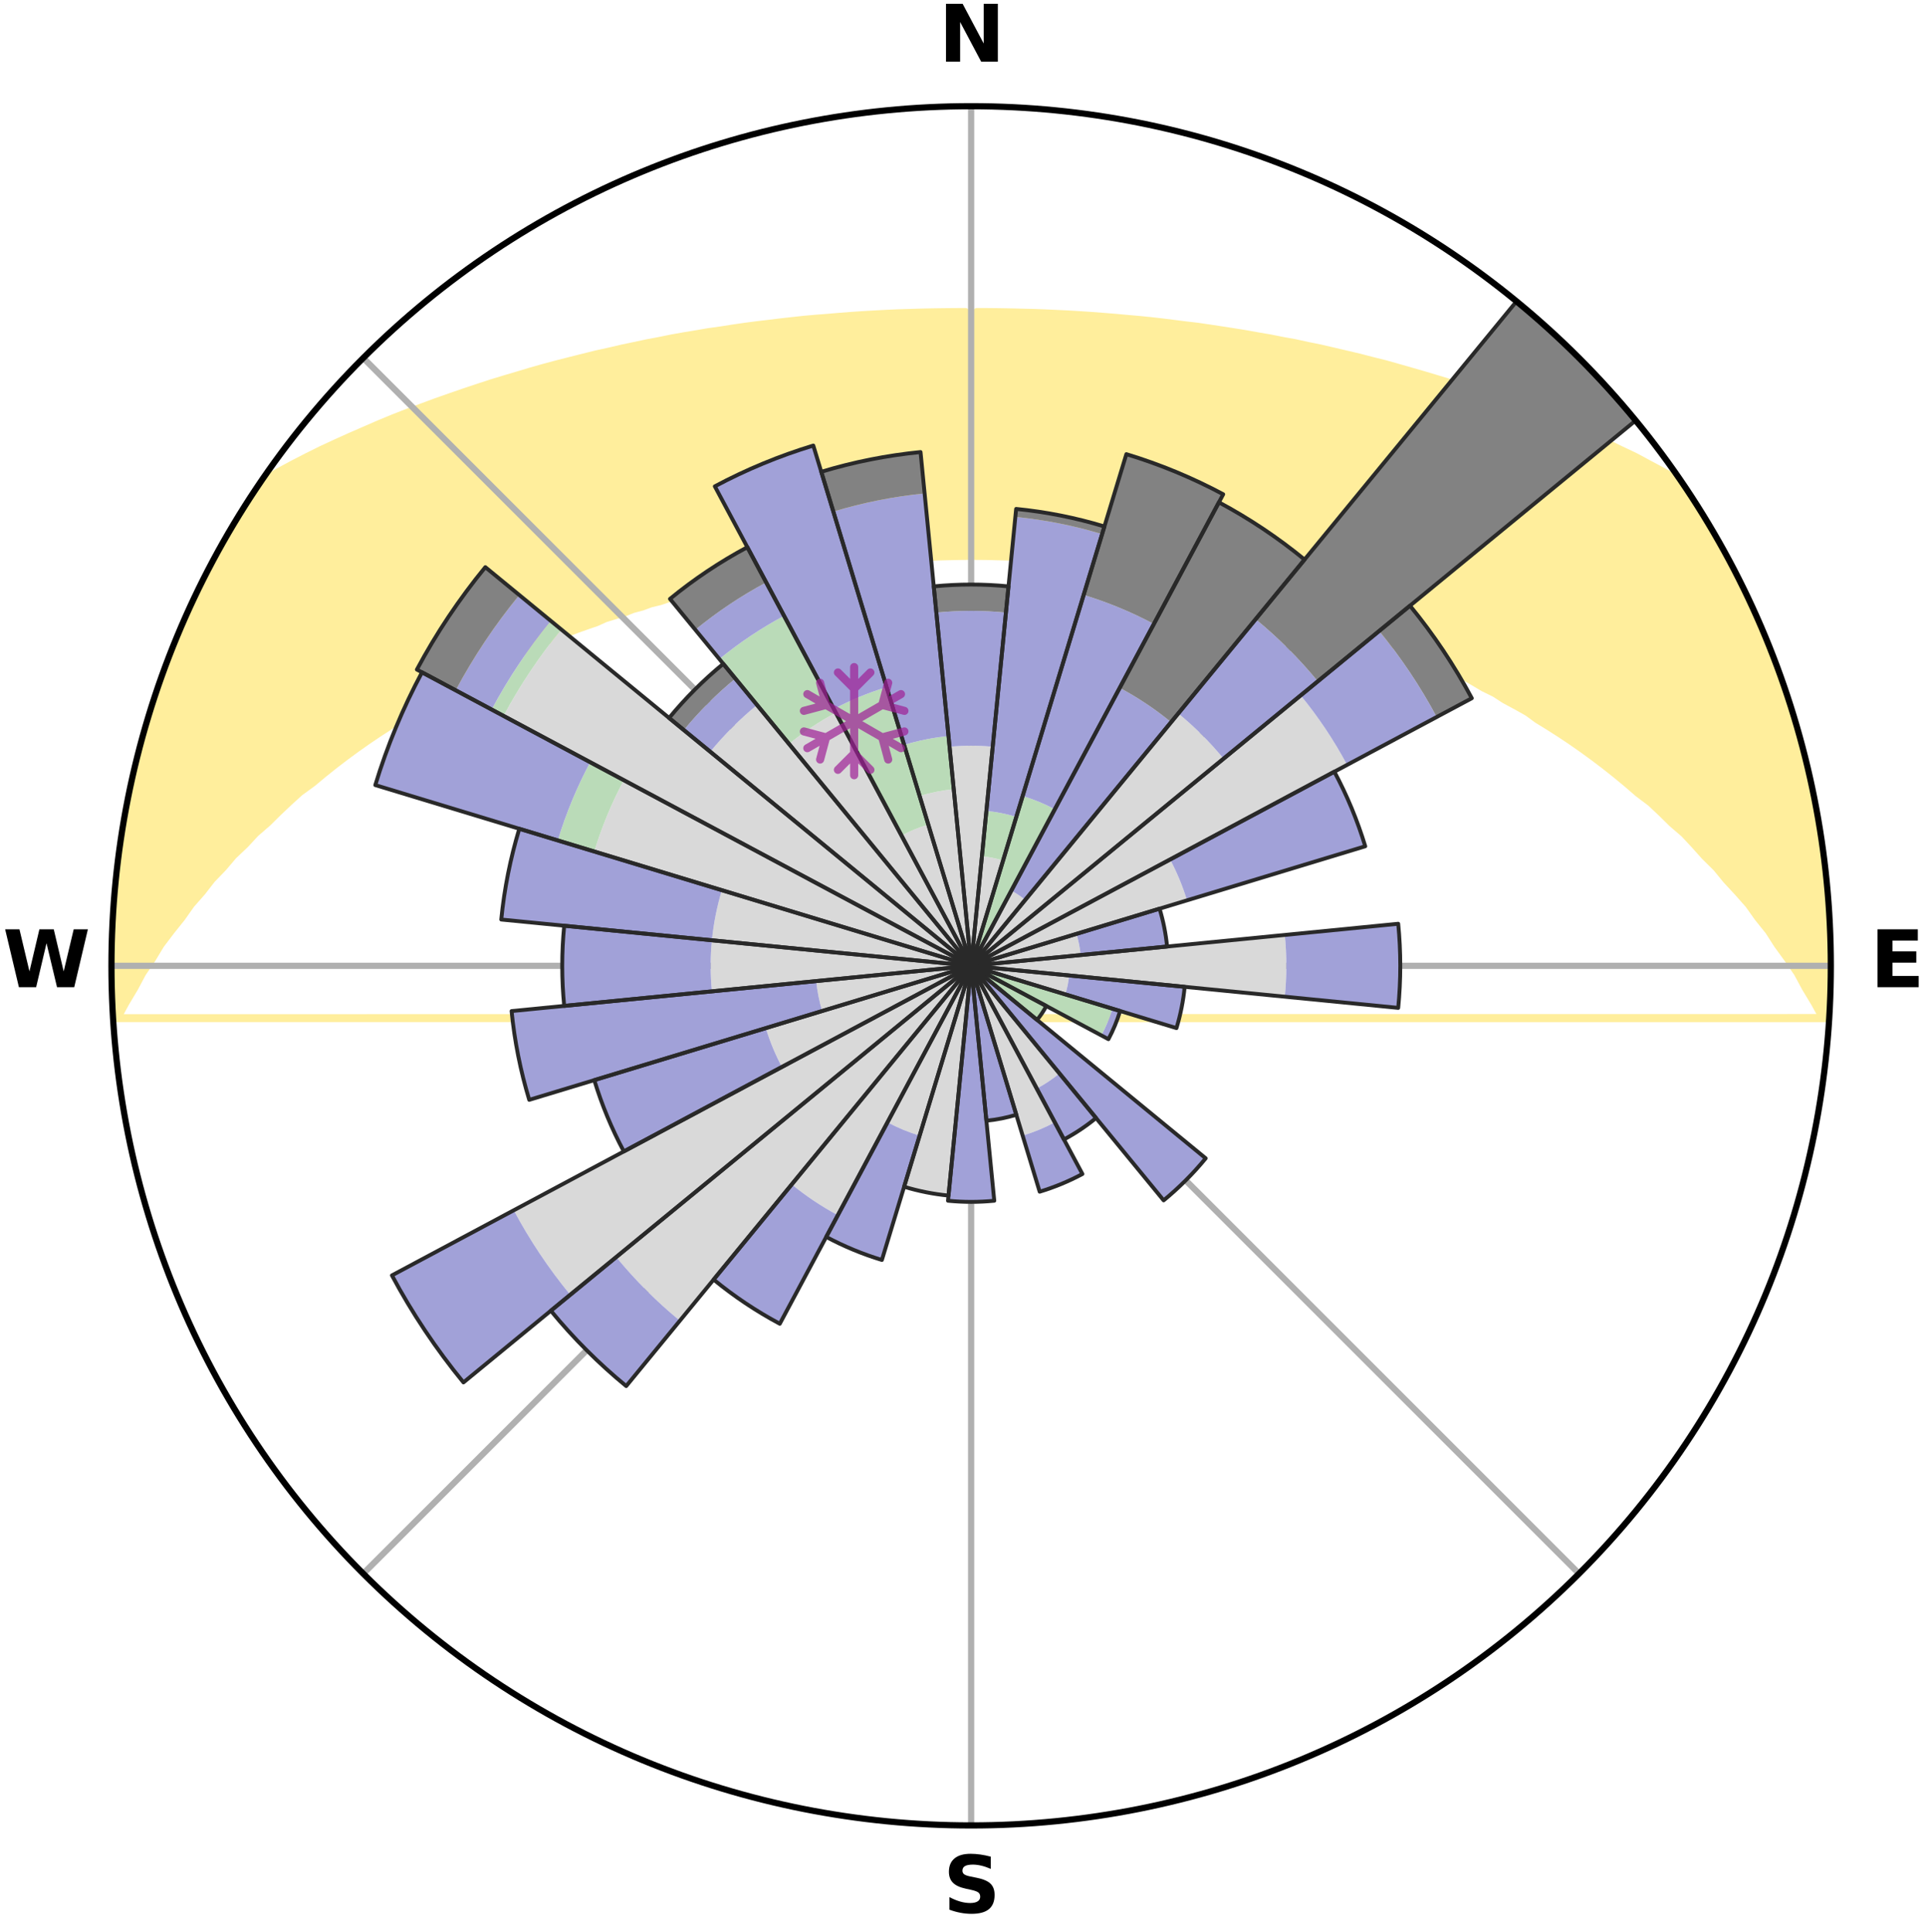 <?xml version="1.0" encoding="utf-8" standalone="no"?>
<!DOCTYPE svg PUBLIC "-//W3C//DTD SVG 1.1//EN"
  "http://www.w3.org/Graphics/SVG/1.1/DTD/svg11.dtd">
<svg xmlns:xlink="http://www.w3.org/1999/xlink" width="248.41pt" height="249.158pt" viewBox="0 0 248.41 249.158" xmlns="http://www.w3.org/2000/svg" version="1.1">
 <title>Ski Rose for The Remarkables Ski Area</title>
 <defs>
  <style type="text/css">*{stroke-linejoin: round; stroke-linecap: butt}</style>
 </defs>
 <g id="figure_1">
  <g id="patch_1">
   <path d="M 0 249.158 
L 248.41 249.158 
L 248.41 0 
L 0 0 
z
" style="fill: #ffffff"/>
  </g>
  <g id="axes_1">
   <g id="patch_2">
    <path d="M 236.135 124.579 
C 236.135 110.018 233.267 95.599 227.695 82.147 
C 222.122 68.695 213.955 56.471 203.659 46.175 
C 193.363 35.879 181.139 27.711 167.687 22.139 
C 154.235 16.567 139.815 13.699 125.255 13.699 
C 110.694 13.699 96.275 16.567 82.823 22.139 
C 69.371 27.711 57.147 35.879 46.851 46.175 
C 36.555 56.471 28.387 68.695 22.815 82.147 
C 17.243 95.599 14.375 110.018 14.375 124.579 
C 14.375 139.14 17.243 153.559 22.815 167.011 
C 28.387 180.463 36.555 192.687 46.851 202.983 
C 57.147 213.279 69.371 221.447 82.823 227.019 
C 96.275 232.591 110.694 235.459 125.255 235.459 
C 139.815 235.459 154.235 232.591 167.687 227.019 
C 181.139 221.447 193.363 213.279 203.659 202.983 
C 213.955 192.687 222.122 180.463 227.695 167.011 
C 233.267 153.559 236.135 139.14 236.135 124.579 
M 125.255 124.579 
C 125.255 124.579 125.255 124.579 125.255 124.579 
C 125.255 124.579 125.255 124.579 125.255 124.579 
C 125.255 124.579 125.255 124.579 125.255 124.579 
C 125.255 124.579 125.255 124.579 125.255 124.579 
C 125.255 124.579 125.255 124.579 125.255 124.579 
C 125.255 124.579 125.255 124.579 125.255 124.579 
C 125.255 124.579 125.255 124.579 125.255 124.579 
C 125.255 124.579 125.255 124.579 125.255 124.579 
C 125.255 124.579 125.255 124.579 125.255 124.579 
C 125.255 124.579 125.255 124.579 125.255 124.579 
C 125.255 124.579 125.255 124.579 125.255 124.579 
C 125.255 124.579 125.255 124.579 125.255 124.579 
C 125.255 124.579 125.255 124.579 125.255 124.579 
C 125.255 124.579 125.255 124.579 125.255 124.579 
C 125.255 124.579 125.255 124.579 125.255 124.579 
C 125.255 124.579 125.255 124.579 125.255 124.579 
z
" style="fill: #ffffff"/>
   </g>
   <g id="PolyCollection_1">
    <defs>
     <path id="m0b3cd5433b" d="M 125.991 -208.927 
L 125.716 -177.438 
L 126.639 -177.431 
L 127.562 -177.42 
L 128.485 -177.393 
L 129.41 -177.37 
L 130.336 -177.344 
L 131.263 -177.314 
L 132.189 -177.252 
L 133.121 -177.21 
L 134.054 -177.163 
L 134.991 -177.112 
L 135.923 -177.014 
L 136.865 -176.949 
L 137.697 -176.403 
L 138.638 -176.328 
L 139.584 -176.249 
L 140.517 -176.104 
L 141.47 -176.008 
L 142.429 -175.906 
L 143.392 -175.797 
L 144.361 -175.68 
L 145.335 -175.555 
L 146.314 -175.421 
L 147.266 -175.201 
L 148.254 -175.047 
L 149.249 -174.883 
L 150.249 -174.709 
L 151.255 -174.525 
L 152.267 -174.329 
L 153.285 -174.122 
L 154.365 -173.997 
L 155.398 -173.767 
L 156.436 -173.524 
L 157.481 -173.267 
L 158.531 -172.996 
L 159.586 -172.71 
L 160.723 -172.511 
L 161.792 -172.195 
L 162.866 -171.862 
L 164.031 -171.619 
L 165.117 -171.252 
L 166.302 -170.975 
L 167.399 -170.572 
L 168.602 -170.258 
L 169.709 -169.816 
L 170.929 -169.463 
L 172.158 -169.088 
L 173.278 -168.584 
L 174.521 -168.166 
L 175.771 -167.724 
L 177.029 -167.259 
L 178.294 -166.769 
L 179.429 -166.148 
L 180.702 -165.608 
L 182.123 -165.143 
L 183.409 -164.547 
L 184.697 -163.923 
L 185.989 -163.271 
L 187.282 -162.589 
L 188.737 -161.973 
L 190.034 -161.229 
L 191.33 -160.455 
L 192.795 -159.738 
L 194.09 -158.899 
L 195.558 -158.112 
L 197.028 -157.288 
L 198.315 -156.346 
L 199.78 -155.448 
L 201.243 -154.512 
L 202.703 -153.536 
L 204.157 -152.52 
L 205.606 -151.464 
L 207.047 -150.368 
L 208.48 -149.231 
L 209.902 -148.054 
L 211.313 -146.835 
L 212.917 -145.625 
L 214.302 -144.32 
L 215.672 -142.975 
L 217.235 -141.627 
L 218.571 -140.195 
L 219.888 -138.722 
L 221.395 -137.236 
L 222.668 -135.678 
L 224.131 -134.1 
L 225.568 -132.474 
L 226.764 -130.788 
L 228.143 -129.071 
L 229.276 -127.303 
L 230.587 -125.498 
L 231.857 -123.649 
L 232.87 -121.761 
L 234.034 -119.83 
L 235.123 -117.859 
L 15.121 -117.843 
L 16.195 -119.817 
L 17.349 -121.753 
L 18.356 -123.646 
L 19.619 -125.501 
L 20.713 -127.317 
L 22.055 -129.085 
L 23.431 -130.807 
L 24.624 -132.499 
L 26.058 -134.131 
L 27.305 -135.739 
L 28.789 -137.279 
L 30.083 -138.803 
L 31.609 -140.25 
L 32.943 -141.688 
L 34.504 -143.043 
L 35.873 -144.395 
L 37.257 -145.705 
L 38.656 -146.975 
L 40.269 -148.148 
L 41.69 -149.332 
L 43.122 -150.476 
L 44.562 -151.578 
L 46.01 -152.641 
L 47.464 -153.664 
L 48.923 -154.647 
L 50.386 -155.591 
L 51.67 -156.575 
L 53.139 -157.444 
L 54.608 -158.276 
L 55.903 -159.157 
L 57.372 -159.917 
L 58.671 -160.731 
L 60.135 -161.422 
L 61.434 -162.173 
L 62.732 -162.893 
L 64.184 -163.486 
L 65.477 -164.145 
L 66.767 -164.777 
L 68.054 -165.38 
L 69.338 -165.956 
L 70.616 -166.505 
L 71.89 -167.028 
L 73.157 -167.525 
L 74.418 -167.998 
L 75.672 -168.447 
L 76.917 -168.872 
L 78.041 -169.383 
L 79.273 -169.765 
L 80.496 -170.126 
L 81.607 -170.574 
L 82.814 -170.895 
L 83.916 -171.304 
L 85.105 -171.589 
L 86.196 -171.962 
L 87.366 -172.212 
L 88.445 -172.551 
L 89.519 -172.874 
L 90.661 -173.078 
L 91.721 -173.371 
L 92.777 -173.648 
L 93.827 -173.911 
L 94.872 -174.16 
L 95.966 -174.301 
L 96.996 -174.526 
L 98.021 -174.738 
L 99.039 -174.939 
L 100.052 -175.128 
L 101.059 -175.306 
L 102.06 -175.475 
L 103.056 -175.633 
L 104.046 -175.782 
L 105.03 -175.922 
L 106.009 -176.054 
L 106.959 -176.245 
L 107.93 -176.358 
L 108.896 -176.464 
L 109.857 -176.562 
L 110.813 -176.655 
L 111.765 -176.741 
L 112.701 -176.869 
L 113.647 -176.94 
L 114.589 -177.006 
L 115.527 -177.066 
L 116.462 -177.122 
L 117.39 -177.204 
L 118.321 -177.247 
L 119.25 -177.286 
L 120.176 -177.321 
L 121.1 -177.367 
L 122.025 -177.39 
L 122.948 -177.41 
L 123.871 -177.43 
L 124.794 -177.438 
L 124.519 -208.926 
L 124.519 -208.926 
L 123.046 -208.921 
L 121.573 -208.905 
L 120.099 -208.884 
L 118.623 -208.849 
L 117.145 -208.803 
L 115.664 -208.757 
L 114.182 -208.689 
L 112.697 -208.609 
L 111.207 -208.523 
L 109.716 -208.42 
L 108.221 -208.305 
L 106.722 -208.177 
L 105.212 -208.062 
L 103.7 -207.926 
L 102.186 -207.761 
L 100.665 -207.592 
L 99.14 -207.404 
L 97.602 -207.224 
L 96.06 -207.022 
L 94.515 -206.797 
L 92.964 -206.553 
L 91.39 -206.335 
L 89.824 -206.064 
L 88.239 -205.804 
L 86.647 -205.522 
L 85.06 -205.197 
L 83.445 -204.894 
L 81.834 -204.551 
L 80.202 -204.209 
L 78.574 -203.827 
L 76.914 -203.464 
L 75.262 -203.053 
L 73.591 -202.634 
L 71.904 -202.205 
L 70.207 -201.753 
L 68.506 -201.271 
L 66.8 -200.759 
L 65.067 -200.246 
L 63.318 -199.715 
L 61.574 -199.139 
L 59.809 -198.552 
L 58.035 -197.936 
L 56.238 -197.307 
L 54.442 -196.639 
L 52.615 -195.962 
L 50.787 -195.246 
L 48.958 -194.492 
L 47.131 -193.697 
L 45.275 -192.888 
L 43.407 -192.049 
L 41.528 -191.178 
L 39.664 -190.255 
L 37.798 -189.294 
L 35.936 -188.289 
L 34.102 -187.227 
L 32.797 -185.776 
L 31.757 -184.144 
L 30.72 -182.51 
L 29.722 -180.852 
L 28.868 -179.112 
L 27.932 -177.421 
L 26.909 -175.775 
L 26.042 -174.045 
L 25.237 -172.285 
L 24.456 -170.516 
L 23.576 -168.79 
L 22.866 -166.99 
L 22.217 -165.167 
L 21.414 -163.403 
L 20.808 -161.566 
L 20.265 -159.708 
L 19.527 -157.915 
L 19.051 -156.038 
L 18.436 -154.202 
L 17.967 -152.326 
L 17.562 -150.434 
L 17.013 -148.576 
L 16.676 -146.67 
L 16.373 -144.759 
L 15.921 -142.875 
L 15.652 -140.959 
L 15.45 -139.035 
L 15.097 -137.13 
L 14.964 -135.199 
L 14.865 -133.267 
L 14.613 -131.346 
L 14.584 -129.411 
L 14.59 -127.477 
L 14.406 -125.546 
L 14.482 -123.612 
L 14.448 -121.677 
L 14.557 -119.746 
L 14.743 -117.82 
L 235.884 -117.813 
L 235.946 -119.746 
L 235.977 -121.68 
L 235.976 -123.613 
L 235.959 -125.545 
L 236.08 -127.481 
L 235.979 -129.413 
L 235.842 -131.343 
L 235.671 -133.269 
L 235.483 -135.193 
L 235.405 -137.129 
L 235.146 -139.047 
L 234.828 -140.955 
L 234.472 -142.856 
L 234.26 -144.782 
L 233.826 -146.668 
L 233.492 -148.575 
L 233.016 -150.45 
L 232.591 -152.338 
L 232.042 -154.194 
L 231.522 -156.057 
L 230.898 -157.888 
L 230.347 -159.742 
L 229.751 -161.583 
L 229.11 -163.409 
L 228.417 -165.216 
L 227.671 -167.001 
L 226.935 -168.791 
L 226.09 -170.532 
L 225.315 -172.305 
L 224.46 -174.041 
L 223.597 -175.773 
L 222.697 -177.486 
L 221.747 -179.172 
L 220.789 -180.853 
L 219.795 -182.513 
L 218.762 -184.15 
L 217.715 -185.777 
L 216.423 -187.237 
L 214.564 -188.283 
L 212.692 -189.279 
L 210.859 -190.265 
L 208.962 -191.163 
L 207.115 -192.06 
L 205.25 -192.902 
L 203.389 -193.706 
L 201.54 -194.482 
L 199.708 -195.233 
L 197.877 -195.945 
L 196.068 -196.639 
L 194.265 -197.301 
L 192.484 -197.947 
L 190.71 -198.563 
L 188.944 -199.15 
L 187.187 -199.709 
L 185.438 -200.24 
L 183.709 -200.759 
L 181.991 -201.253 
L 180.293 -201.74 
L 178.612 -202.214 
L 176.918 -202.634 
L 175.257 -203.066 
L 173.59 -203.455 
L 171.944 -203.842 
L 170.313 -204.22 
L 168.676 -204.551 
L 167.07 -204.905 
L 165.45 -205.197 
L 163.859 -205.515 
L 162.263 -205.787 
L 160.688 -206.071 
L 159.115 -206.324 
L 157.551 -206.567 
L 155.997 -206.803 
L 154.452 -207.03 
L 152.902 -207.209 
L 151.369 -207.404 
L 149.846 -207.596 
L 148.325 -207.767 
L 146.808 -207.918 
L 145.294 -208.048 
L 143.79 -208.187 
L 142.29 -208.307 
L 140.794 -208.422 
L 139.302 -208.522 
L 137.814 -208.613 
L 136.327 -208.682 
L 134.845 -208.751 
L 133.365 -208.808 
L 131.886 -208.842 
L 130.411 -208.88 
L 128.937 -208.906 
L 127.463 -208.922 
L 125.991 -208.927 
z
" style="stroke: #ffee9c"/>
    </defs>
    <g clip-path="url(#p41e612f432)">
     <use xlink:href="#m0b3cd5433b" x="0" y="249.158" style="fill: #ffee9c; stroke: #ffee9c"/>
    </g>
   </g>
   <g id="matplotlib.axis_1">
    <g id="xtick_1">
     <g id="line2d_1">
      <path d="M 125.255 124.579 
L 125.255 13.699 
" clip-path="url(#p41e612f432)" style="fill: none; stroke: #b0b0b0; stroke-width: 0.8; stroke-linecap: square"/>
     </g>
     <g id="text_1">
      <!-- N -->
      <g transform="translate(121.07 7.958) scale(0.1 -0.1)">
       <defs>
        <path id="DejaVuSans-Bold-4e" d="M 588 4666 
L 1931 4666 
L 3628 1466 
L 3628 4666 
L 4769 4666 
L 4769 0 
L 3425 0 
L 1728 3200 
L 1728 0 
L 588 0 
L 588 4666 
z
" transform="scale(0.016)"/>
       </defs>
       <use xlink:href="#DejaVuSans-Bold-4e"/>
      </g>
     </g>
    </g>
    <g id="xtick_2">
     <g id="line2d_2">
      <path d="M 125.255 124.579 
L 203.659 46.175 
" clip-path="url(#p41e612f432)" style="fill: none; stroke: #b0b0b0; stroke-width: 0.8; stroke-linecap: square"/>
     </g>
    </g>
    <g id="xtick_3">
     <g id="line2d_3">
      <path d="M 125.255 124.579 
L 236.135 124.579 
" clip-path="url(#p41e612f432)" style="fill: none; stroke: #b0b0b0; stroke-width: 0.8; stroke-linecap: square"/>
     </g>
     <g id="text_2">
      <!-- E -->
      <g transform="translate(241.219 127.338) scale(0.1 -0.1)">
       <defs>
        <path id="DejaVuSans-Bold-45" d="M 588 4666 
L 3834 4666 
L 3834 3756 
L 1791 3756 
L 1791 2888 
L 3713 2888 
L 3713 1978 
L 1791 1978 
L 1791 909 
L 3903 909 
L 3903 0 
L 588 0 
L 588 4666 
z
" transform="scale(0.016)"/>
       </defs>
       <use xlink:href="#DejaVuSans-Bold-45"/>
      </g>
     </g>
    </g>
    <g id="xtick_4">
     <g id="line2d_4">
      <path d="M 125.255 124.579 
L 203.659 202.983 
" clip-path="url(#p41e612f432)" style="fill: none; stroke: #b0b0b0; stroke-width: 0.8; stroke-linecap: square"/>
     </g>
    </g>
    <g id="xtick_5">
     <g id="line2d_5">
      <path d="M 125.255 124.579 
L 125.255 235.459 
" clip-path="url(#p41e612f432)" style="fill: none; stroke: #b0b0b0; stroke-width: 0.8; stroke-linecap: square"/>
     </g>
     <g id="text_3">
      <!-- S -->
      <g transform="translate(121.654 246.718) scale(0.1 -0.1)">
       <defs>
        <path id="DejaVuSans-Bold-53" d="M 3834 4519 
L 3834 3531 
Q 3450 3703 3084 3790 
Q 2719 3878 2394 3878 
Q 1963 3878 1756 3759 
Q 1550 3641 1550 3391 
Q 1550 3203 1689 3098 
Q 1828 2994 2194 2919 
L 2706 2816 
Q 3484 2659 3812 2340 
Q 4141 2022 4141 1434 
Q 4141 663 3683 286 
Q 3225 -91 2284 -91 
Q 1841 -91 1394 -6 
Q 947 78 500 244 
L 500 1259 
Q 947 1022 1364 901 
Q 1781 781 2169 781 
Q 2563 781 2772 912 
Q 2981 1044 2981 1288 
Q 2981 1506 2839 1625 
Q 2697 1744 2272 1838 
L 1806 1941 
Q 1106 2091 782 2419 
Q 459 2747 459 3303 
Q 459 4000 909 4375 
Q 1359 4750 2203 4750 
Q 2588 4750 2994 4692 
Q 3400 4634 3834 4519 
z
" transform="scale(0.016)"/>
       </defs>
       <use xlink:href="#DejaVuSans-Bold-53"/>
      </g>
     </g>
    </g>
    <g id="xtick_6">
     <g id="line2d_6">
      <path d="M 125.255 124.579 
L 46.851 202.983 
" clip-path="url(#p41e612f432)" style="fill: none; stroke: #b0b0b0; stroke-width: 0.8; stroke-linecap: square"/>
     </g>
    </g>
    <g id="xtick_7">
     <g id="line2d_7">
      <path d="M 125.255 124.579 
L 14.375 124.579 
" clip-path="url(#p41e612f432)" style="fill: none; stroke: #b0b0b0; stroke-width: 0.8; stroke-linecap: square"/>
     </g>
     <g id="text_4">
      <!-- W -->
      <g transform="translate(0.36 127.338) scale(0.1 -0.1)">
       <defs>
        <path id="DejaVuSans-Bold-57" d="M 191 4666 
L 1344 4666 
L 2150 1275 
L 2950 4666 
L 4109 4666 
L 4909 1275 
L 5716 4666 
L 6859 4666 
L 5759 0 
L 4372 0 
L 3525 3547 
L 2688 0 
L 1300 0 
L 191 4666 
z
" transform="scale(0.016)"/>
       </defs>
       <use xlink:href="#DejaVuSans-Bold-57"/>
      </g>
     </g>
    </g>
    <g id="xtick_8">
     <g id="line2d_8">
      <path d="M 125.255 124.579 
L 46.851 46.175 
" clip-path="url(#p41e612f432)" style="fill: none; stroke: #b0b0b0; stroke-width: 0.8; stroke-linecap: square"/>
     </g>
    </g>
   </g>
   <g id="matplotlib.axis_2"/>
   <g id="patch_3">
    <path d="M 125.255 124.579 
C 125.255 124.579 125.255 124.579 125.255 124.579 
C 125.255 124.579 125.255 124.579 125.255 124.579 
L 128.038 96.322 
C 127.113 96.231 126.184 96.186 125.255 96.186 
C 124.325 96.186 123.397 96.231 122.472 96.322 
z
" clip-path="url(#p41e612f432)" style="fill: #d9d9d9"/>
   </g>
   <g id="patch_4">
    <path d="M 125.255 124.579 
C 125.255 124.579 125.255 124.579 125.255 124.579 
C 125.255 124.579 125.255 124.579 125.255 124.579 
L 129.376 110.994 
C 128.931 110.859 128.48 110.746 128.024 110.655 
C 127.569 110.564 127.109 110.496 126.646 110.451 
z
" clip-path="url(#p41e612f432)" style="fill: #d9d9d9"/>
   </g>
   <g id="patch_5">
    <path d="M 125.255 124.579 
C 125.255 124.579 125.255 124.579 125.255 124.579 
C 125.255 124.579 125.255 124.579 125.255 124.579 
L 125.255 124.579 
C 125.255 124.579 125.255 124.579 125.255 124.579 
C 125.255 124.579 125.255 124.579 125.255 124.579 
z
" clip-path="url(#p41e612f432)" style="fill: #d9d9d9"/>
   </g>
   <g id="patch_6">
    <path d="M 125.255 124.579 
C 125.255 124.579 125.255 124.579 125.255 124.579 
C 125.255 124.579 125.255 124.579 125.255 124.579 
L 132.231 116.078 
C 131.953 115.85 131.664 115.636 131.364 115.436 
C 131.065 115.236 130.756 115.05 130.439 114.881 
z
" clip-path="url(#p41e612f432)" style="fill: #d9d9d9"/>
   </g>
   <g id="patch_7">
    <path d="M 125.255 124.579 
C 125.255 124.579 125.255 124.579 125.255 124.579 
C 125.255 124.579 125.255 124.579 125.255 124.579 
L 157.81 97.862 
C 156.935 96.796 156.009 95.774 155.034 94.8 
C 154.059 93.825 153.037 92.899 151.972 92.024 
z
" clip-path="url(#p41e612f432)" style="fill: #d9d9d9"/>
   </g>
   <g id="patch_8">
    <path d="M 125.255 124.579 
C 125.255 124.579 125.255 124.579 125.255 124.579 
C 125.255 124.579 125.255 124.579 125.255 124.579 
L 173.746 98.66 
C 172.898 97.073 171.972 95.528 170.972 94.032 
C 169.972 92.535 168.9 91.089 167.758 89.698 
z
" clip-path="url(#p41e612f432)" style="fill: #d9d9d9"/>
   </g>
   <g id="patch_9">
    <path d="M 125.255 124.579 
C 125.255 124.579 125.255 124.579 125.255 124.579 
C 125.255 124.579 125.255 124.579 125.255 124.579 
L 153.097 116.133 
C 152.82 115.222 152.499 114.325 152.135 113.445 
C 151.77 112.565 151.363 111.704 150.914 110.864 
z
" clip-path="url(#p41e612f432)" style="fill: #d9d9d9"/>
   </g>
   <g id="patch_10">
    <path d="M 125.255 124.579 
C 125.255 124.579 125.255 124.579 125.255 124.579 
C 125.255 124.579 125.255 124.579 125.255 124.579 
L 139.383 123.188 
C 139.338 122.725 139.269 122.265 139.179 121.809 
C 139.088 121.354 138.975 120.903 138.84 120.458 
z
" clip-path="url(#p41e612f432)" style="fill: #d9d9d9"/>
   </g>
   <g id="patch_11">
    <path d="M 125.255 124.579 
C 125.255 124.579 125.255 124.579 125.255 124.579 
C 125.255 124.579 125.255 124.579 125.255 124.579 
L 165.712 128.564 
C 165.843 127.24 165.908 125.91 165.908 124.579 
C 165.908 123.248 165.843 121.919 165.712 120.594 
z
" clip-path="url(#p41e612f432)" style="fill: #d9d9d9"/>
   </g>
   <g id="patch_12">
    <path d="M 125.255 124.579 
C 125.255 124.579 125.255 124.579 125.255 124.579 
C 125.255 124.579 125.255 124.579 125.255 124.579 
L 137.406 128.265 
C 137.527 127.867 137.628 127.464 137.709 127.056 
C 137.79 126.649 137.851 126.237 137.892 125.824 
z
" clip-path="url(#p41e612f432)" style="fill: #d9d9d9"/>
   </g>
   <g id="patch_13">
    <path d="M 125.255 124.579 
C 125.255 124.579 125.255 124.579 125.255 124.579 
C 125.255 124.579 125.255 124.579 125.255 124.579 
L 125.255 124.579 
C 125.255 124.579 125.255 124.579 125.255 124.579 
C 125.255 124.579 125.255 124.579 125.255 124.579 
z
" clip-path="url(#p41e612f432)" style="fill: #d9d9d9"/>
   </g>
   <g id="patch_14">
    <path d="M 125.255 124.579 
C 125.255 124.579 125.255 124.579 125.255 124.579 
C 125.255 124.579 125.255 124.579 125.255 124.579 
L 125.255 124.579 
C 125.255 124.579 125.255 124.579 125.255 124.579 
C 125.255 124.579 125.255 124.579 125.255 124.579 
z
" clip-path="url(#p41e612f432)" style="fill: #d9d9d9"/>
   </g>
   <g id="patch_15">
    <path d="M 125.255 124.579 
C 125.255 124.579 125.255 124.579 125.255 124.579 
C 125.255 124.579 125.255 124.579 125.255 124.579 
L 125.255 124.579 
C 125.255 124.579 125.255 124.579 125.255 124.579 
C 125.255 124.579 125.255 124.579 125.255 124.579 
z
" clip-path="url(#p41e612f432)" style="fill: #d9d9d9"/>
   </g>
   <g id="patch_16">
    <path d="M 125.255 124.579 
C 125.255 124.579 125.255 124.579 125.255 124.579 
C 125.255 124.579 125.255 124.579 125.255 124.579 
L 133.72 140.416 
C 134.238 140.139 134.743 139.837 135.232 139.51 
C 135.72 139.184 136.193 138.833 136.647 138.46 
z
" clip-path="url(#p41e612f432)" style="fill: #d9d9d9"/>
   </g>
   <g id="patch_17">
    <path d="M 125.255 124.579 
C 125.255 124.579 125.255 124.579 125.255 124.579 
C 125.255 124.579 125.255 124.579 125.255 124.579 
L 131.9 146.485 
C 132.617 146.267 133.323 146.015 134.015 145.728 
C 134.707 145.441 135.385 145.121 136.046 144.768 
z
" clip-path="url(#p41e612f432)" style="fill: #d9d9d9"/>
   </g>
   <g id="patch_18">
    <path d="M 125.255 124.579 
C 125.255 124.579 125.255 124.579 125.255 124.579 
C 125.255 124.579 125.255 124.579 125.255 124.579 
L 125.255 124.579 
C 125.255 124.579 125.255 124.579 125.255 124.579 
C 125.255 124.579 125.255 124.579 125.255 124.579 
z
" clip-path="url(#p41e612f432)" style="fill: #d9d9d9"/>
   </g>
   <g id="patch_19">
    <path d="M 125.255 124.579 
C 125.255 124.579 125.255 124.579 125.255 124.579 
C 125.255 124.579 125.255 124.579 125.255 124.579 
L 125.255 124.579 
C 125.255 124.579 125.255 124.579 125.255 124.579 
C 125.255 124.579 125.255 124.579 125.255 124.579 
z
" clip-path="url(#p41e612f432)" style="fill: #d9d9d9"/>
   </g>
   <g id="patch_20">
    <path d="M 125.255 124.579 
C 125.255 124.579 125.255 124.579 125.255 124.579 
C 125.255 124.579 125.255 124.579 125.255 124.579 
L 116.61 153.076 
C 117.543 153.359 118.489 153.596 119.445 153.786 
C 120.401 153.976 121.366 154.119 122.336 154.215 
z
" clip-path="url(#p41e612f432)" style="fill: #d9d9d9"/>
   </g>
   <g id="patch_21">
    <path d="M 125.255 124.579 
C 125.255 124.579 125.255 124.579 125.255 124.579 
C 125.255 124.579 125.255 124.579 125.255 124.579 
L 114.464 144.768 
C 115.125 145.121 115.802 145.441 116.495 145.728 
C 117.187 146.015 117.893 146.267 118.61 146.485 
z
" clip-path="url(#p41e612f432)" style="fill: #d9d9d9"/>
   </g>
   <g id="patch_22">
    <path d="M 125.255 124.579 
C 125.255 124.579 125.255 124.579 125.255 124.579 
C 125.255 124.579 125.255 124.579 125.255 124.579 
L 102.117 152.772 
C 103.04 153.53 103.999 154.241 104.992 154.904 
C 105.985 155.568 107.009 156.182 108.062 156.745 
z
" clip-path="url(#p41e612f432)" style="fill: #d9d9d9"/>
   </g>
   <g id="patch_23">
    <path d="M 125.255 124.579 
C 125.255 124.579 125.255 124.579 125.255 124.579 
C 125.255 124.579 125.255 124.579 125.255 124.579 
L 79.478 162.147 
C 80.707 163.646 82.01 165.083 83.381 166.453 
C 84.751 167.824 86.188 169.126 87.687 170.356 
z
" clip-path="url(#p41e612f432)" style="fill: #d9d9d9"/>
   </g>
   <g id="patch_24">
    <path d="M 125.255 124.579 
C 125.255 124.579 125.255 124.579 125.255 124.579 
C 125.255 124.579 125.255 124.579 125.255 124.579 
L 66.263 156.111 
C 67.295 158.042 68.421 159.921 69.637 161.741 
C 70.854 163.562 72.159 165.322 73.548 167.014 
z
" clip-path="url(#p41e612f432)" style="fill: #d9d9d9"/>
   </g>
   <g id="patch_25">
    <path d="M 125.255 124.579 
C 125.255 124.579 125.255 124.579 125.255 124.579 
C 125.255 124.579 125.255 124.579 125.255 124.579 
L 98.772 132.613 
C 99.035 133.479 99.34 134.333 99.687 135.17 
C 100.034 136.007 100.421 136.826 100.848 137.625 
z
" clip-path="url(#p41e612f432)" style="fill: #d9d9d9"/>
   </g>
   <g id="patch_26">
    <path d="M 125.255 124.579 
C 125.255 124.579 125.255 124.579 125.255 124.579 
C 125.255 124.579 125.255 124.579 125.255 124.579 
L 105.274 126.547 
C 105.339 127.201 105.435 127.851 105.563 128.496 
C 105.692 129.14 105.851 129.778 106.042 130.407 
z
" clip-path="url(#p41e612f432)" style="fill: #d9d9d9"/>
   </g>
   <g id="patch_27">
    <path d="M 125.255 124.579 
C 125.255 124.579 125.255 124.579 125.255 124.579 
C 125.255 124.579 125.255 124.579 125.255 124.579 
L 91.821 121.286 
C 91.713 122.38 91.659 123.479 91.659 124.579 
C 91.659 125.679 91.713 126.778 91.821 127.872 
z
" clip-path="url(#p41e612f432)" style="fill: #d9d9d9"/>
   </g>
   <g id="patch_28">
    <path d="M 125.255 124.579 
C 125.255 124.579 125.255 124.579 125.255 124.579 
C 125.255 124.579 125.255 124.579 125.255 124.579 
L 93.106 114.827 
C 92.787 115.879 92.519 116.946 92.305 118.025 
C 92.09 119.103 91.929 120.192 91.821 121.286 
z
" clip-path="url(#p41e612f432)" style="fill: #d9d9d9"/>
   </g>
   <g id="patch_29">
    <path d="M 125.255 124.579 
C 125.255 124.579 125.255 124.579 125.255 124.579 
C 125.255 124.579 125.255 124.579 125.255 124.579 
L 80.461 100.636 
C 79.677 102.102 78.966 103.606 78.329 105.142 
C 77.693 106.678 77.133 108.244 76.65 109.835 
z
" clip-path="url(#p41e612f432)" style="fill: #d9d9d9"/>
   </g>
   <g id="patch_30">
    <path d="M 125.255 124.579 
C 125.255 124.579 125.255 124.579 125.255 124.579 
C 125.255 124.579 125.255 124.579 125.255 124.579 
L 72.396 81.199 
C 70.976 82.929 69.642 84.728 68.399 86.589 
C 67.155 88.45 66.004 90.371 64.949 92.345 
z
" clip-path="url(#p41e612f432)" style="fill: #d9d9d9"/>
   </g>
   <g id="patch_31">
    <path d="M 125.255 124.579 
C 125.255 124.579 125.255 124.579 125.255 124.579 
C 125.255 124.579 125.255 124.579 125.255 124.579 
L 97.642 90.933 
C 96.541 91.837 95.484 92.794 94.477 93.801 
C 93.47 94.809 92.512 95.865 91.609 96.966 
z
" clip-path="url(#p41e612f432)" style="fill: #d9d9d9"/>
   </g>
   <g id="patch_32">
    <path d="M 125.255 124.579 
C 125.255 124.579 125.255 124.579 125.255 124.579 
C 125.255 124.579 125.255 124.579 125.255 124.579 
L 107.803 91.93 
C 106.735 92.501 105.695 93.124 104.687 93.798 
C 103.68 94.471 102.706 95.193 101.769 95.962 
z
" clip-path="url(#p41e612f432)" style="fill: #d9d9d9"/>
   </g>
   <g id="patch_33">
    <path d="M 125.255 124.579 
C 125.255 124.579 125.255 124.579 125.255 124.579 
C 125.255 124.579 125.255 124.579 125.255 124.579 
L 119.726 106.352 
C 119.129 106.533 118.542 106.743 117.966 106.982 
C 117.39 107.221 116.826 107.487 116.276 107.781 
z
" clip-path="url(#p41e612f432)" style="fill: #d9d9d9"/>
   </g>
   <g id="patch_34">
    <path d="M 125.255 124.579 
C 125.255 124.579 125.255 124.579 125.255 124.579 
C 125.255 124.579 125.255 124.579 125.255 124.579 
L 123.011 101.798 
C 122.265 101.871 121.524 101.981 120.789 102.127 
C 120.054 102.274 119.327 102.456 118.61 102.673 
z
" clip-path="url(#p41e612f432)" style="fill: #d9d9d9"/>
   </g>
   <g id="patch_35">
    <path d="M 122.472 96.322 
C 123.397 96.231 124.325 96.186 125.255 96.186 
C 126.184 96.186 127.113 96.231 128.038 96.322 
L 128.038 96.322 
C 127.113 96.231 126.184 96.186 125.255 96.186 
C 124.325 96.186 123.397 96.231 122.472 96.322 
z
" clip-path="url(#p41e612f432)" style="fill: #badbb8"/>
   </g>
   <g id="patch_36">
    <path d="M 126.646 110.451 
C 127.109 110.496 127.569 110.564 128.024 110.655 
C 128.48 110.746 128.931 110.859 129.376 110.994 
L 131.083 105.366 
C 130.454 105.176 129.816 105.016 129.172 104.888 
C 128.527 104.759 127.877 104.663 127.223 104.599 
z
" clip-path="url(#p41e612f432)" style="fill: #badbb8"/>
   </g>
   <g id="patch_37">
    <path d="M 125.255 124.579 
C 125.255 124.579 125.255 124.579 125.255 124.579 
C 125.255 124.579 125.255 124.579 125.255 124.579 
L 136.046 104.391 
C 135.385 104.037 134.707 103.717 134.015 103.43 
C 133.323 103.143 132.617 102.891 131.9 102.673 
z
" clip-path="url(#p41e612f432)" style="fill: #badbb8"/>
   </g>
   <g id="patch_38">
    <path d="M 130.439 114.881 
C 130.756 115.05 131.065 115.236 131.364 115.436 
C 131.664 115.636 131.953 115.85 132.231 116.078 
L 132.231 116.078 
C 131.953 115.85 131.664 115.636 131.364 115.436 
C 131.065 115.236 130.756 115.05 130.439 114.881 
z
" clip-path="url(#p41e612f432)" style="fill: #badbb8"/>
   </g>
   <g id="patch_39">
    <path d="M 151.972 92.024 
C 153.037 92.899 154.059 93.825 155.034 94.8 
C 156.009 95.774 156.935 96.796 157.81 97.862 
L 157.81 97.862 
C 156.935 96.796 156.009 95.774 155.034 94.8 
C 154.059 93.825 153.037 92.899 151.972 92.024 
z
" clip-path="url(#p41e612f432)" style="fill: #badbb8"/>
   </g>
   <g id="patch_40">
    <path d="M 167.758 89.698 
C 168.9 91.089 169.972 92.535 170.972 94.032 
C 171.972 95.528 172.898 97.073 173.746 98.66 
L 173.746 98.66 
C 172.898 97.073 171.972 95.528 170.972 94.032 
C 169.972 92.535 168.9 91.089 167.758 89.698 
z
" clip-path="url(#p41e612f432)" style="fill: #badbb8"/>
   </g>
   <g id="patch_41">
    <path d="M 150.914 110.864 
C 151.363 111.704 151.77 112.565 152.135 113.445 
C 152.499 114.325 152.82 115.222 153.097 116.133 
L 153.097 116.133 
C 152.82 115.222 152.499 114.325 152.135 113.445 
C 151.77 112.565 151.363 111.704 150.914 110.864 
z
" clip-path="url(#p41e612f432)" style="fill: #badbb8"/>
   </g>
   <g id="patch_42">
    <path d="M 138.84 120.458 
C 138.975 120.903 139.088 121.354 139.179 121.809 
C 139.269 122.265 139.338 122.725 139.383 123.188 
L 139.383 123.188 
C 139.338 122.725 139.269 122.265 139.179 121.809 
C 139.088 121.354 138.975 120.903 138.84 120.458 
z
" clip-path="url(#p41e612f432)" style="fill: #badbb8"/>
   </g>
   <g id="patch_43">
    <path d="M 165.712 120.594 
C 165.843 121.919 165.908 123.248 165.908 124.579 
C 165.908 125.91 165.843 127.24 165.712 128.564 
L 165.712 128.564 
C 165.843 127.24 165.908 125.91 165.908 124.579 
C 165.908 123.248 165.843 121.919 165.712 120.594 
z
" clip-path="url(#p41e612f432)" style="fill: #badbb8"/>
   </g>
   <g id="patch_44">
    <path d="M 137.892 125.824 
C 137.851 126.237 137.79 126.649 137.709 127.056 
C 137.628 127.464 137.527 127.867 137.406 128.265 
L 137.406 128.265 
C 137.527 127.867 137.628 127.464 137.709 127.056 
C 137.79 126.649 137.851 126.237 137.892 125.824 
z
" clip-path="url(#p41e612f432)" style="fill: #badbb8"/>
   </g>
   <g id="patch_45">
    <path d="M 125.255 124.579 
C 125.255 124.579 125.255 124.579 125.255 124.579 
C 125.255 124.579 125.255 124.579 125.255 124.579 
L 142.053 133.558 
C 142.347 133.008 142.613 132.444 142.852 131.868 
C 143.09 131.292 143.301 130.705 143.482 130.108 
z
" clip-path="url(#p41e612f432)" style="fill: #badbb8"/>
   </g>
   <g id="patch_46">
    <path d="M 125.255 124.579 
C 125.255 124.579 125.255 124.579 125.255 124.579 
C 125.255 124.579 125.255 124.579 125.255 124.579 
L 133.755 131.555 
C 133.984 131.277 134.198 130.988 134.398 130.689 
C 134.598 130.389 134.783 130.08 134.953 129.763 
z
" clip-path="url(#p41e612f432)" style="fill: #badbb8"/>
   </g>
   <g id="patch_47">
    <path d="M 125.255 124.579 
C 125.255 124.579 125.255 124.579 125.255 124.579 
C 125.255 124.579 125.255 124.579 125.255 124.579 
L 125.255 124.579 
C 125.255 124.579 125.255 124.579 125.255 124.579 
C 125.255 124.579 125.255 124.579 125.255 124.579 
z
" clip-path="url(#p41e612f432)" style="fill: #badbb8"/>
   </g>
   <g id="patch_48">
    <path d="M 136.647 138.46 
C 136.193 138.833 135.72 139.184 135.232 139.51 
C 134.743 139.837 134.238 140.139 133.72 140.416 
L 133.72 140.416 
C 134.238 140.139 134.743 139.837 135.232 139.51 
C 135.72 139.184 136.193 138.833 136.647 138.46 
z
" clip-path="url(#p41e612f432)" style="fill: #badbb8"/>
   </g>
   <g id="patch_49">
    <path d="M 136.046 144.768 
C 135.385 145.121 134.707 145.441 134.015 145.728 
C 133.323 146.015 132.617 146.267 131.9 146.485 
L 131.9 146.485 
C 132.617 146.267 133.323 146.015 134.015 145.728 
C 134.707 145.441 135.385 145.121 136.046 144.768 
z
" clip-path="url(#p41e612f432)" style="fill: #badbb8"/>
   </g>
   <g id="patch_50">
    <path d="M 125.255 124.579 
C 125.255 124.579 125.255 124.579 125.255 124.579 
C 125.255 124.579 125.255 124.579 125.255 124.579 
L 125.255 124.579 
C 125.255 124.579 125.255 124.579 125.255 124.579 
C 125.255 124.579 125.255 124.579 125.255 124.579 
z
" clip-path="url(#p41e612f432)" style="fill: #badbb8"/>
   </g>
   <g id="patch_51">
    <path d="M 125.255 124.579 
C 125.255 124.579 125.255 124.579 125.255 124.579 
C 125.255 124.579 125.255 124.579 125.255 124.579 
L 125.255 124.579 
C 125.255 124.579 125.255 124.579 125.255 124.579 
C 125.255 124.579 125.255 124.579 125.255 124.579 
z
" clip-path="url(#p41e612f432)" style="fill: #badbb8"/>
   </g>
   <g id="patch_52">
    <path d="M 122.336 154.215 
C 121.366 154.119 120.401 153.976 119.445 153.786 
C 118.489 153.596 117.543 153.359 116.61 153.076 
L 116.61 153.076 
C 117.543 153.359 118.489 153.596 119.445 153.786 
C 120.401 153.976 121.366 154.119 122.336 154.215 
z
" clip-path="url(#p41e612f432)" style="fill: #badbb8"/>
   </g>
   <g id="patch_53">
    <path d="M 118.61 146.485 
C 117.893 146.267 117.187 146.015 116.495 145.728 
C 115.802 145.441 115.125 145.121 114.464 144.768 
L 114.464 144.768 
C 115.125 145.121 115.802 145.441 116.495 145.728 
C 117.187 146.015 117.893 146.267 118.61 146.485 
z
" clip-path="url(#p41e612f432)" style="fill: #badbb8"/>
   </g>
   <g id="patch_54">
    <path d="M 108.062 156.745 
C 107.009 156.182 105.985 155.568 104.992 154.904 
C 103.999 154.241 103.04 153.53 102.117 152.772 
L 102.117 152.772 
C 103.04 153.53 103.999 154.241 104.992 154.904 
C 105.985 155.568 107.009 156.182 108.062 156.745 
z
" clip-path="url(#p41e612f432)" style="fill: #badbb8"/>
   </g>
   <g id="patch_55">
    <path d="M 87.687 170.356 
C 86.188 169.126 84.751 167.824 83.381 166.453 
C 82.01 165.083 80.707 163.646 79.478 162.147 
L 79.478 162.147 
C 80.707 163.646 82.01 165.083 83.381 166.453 
C 84.751 167.824 86.188 169.126 87.687 170.356 
z
" clip-path="url(#p41e612f432)" style="fill: #badbb8"/>
   </g>
   <g id="patch_56">
    <path d="M 73.548 167.014 
C 72.159 165.322 70.854 163.562 69.637 161.741 
C 68.421 159.921 67.295 158.042 66.263 156.111 
L 66.263 156.111 
C 67.295 158.042 68.421 159.921 69.637 161.741 
C 70.854 163.562 72.159 165.322 73.548 167.014 
z
" clip-path="url(#p41e612f432)" style="fill: #badbb8"/>
   </g>
   <g id="patch_57">
    <path d="M 100.848 137.625 
C 100.421 136.826 100.034 136.007 99.687 135.17 
C 99.34 134.333 99.035 133.479 98.772 132.613 
L 98.772 132.613 
C 99.035 133.479 99.34 134.333 99.687 135.17 
C 100.034 136.007 100.421 136.826 100.848 137.625 
z
" clip-path="url(#p41e612f432)" style="fill: #badbb8"/>
   </g>
   <g id="patch_58">
    <path d="M 106.042 130.407 
C 105.851 129.778 105.692 129.14 105.563 128.496 
C 105.435 127.851 105.339 127.201 105.274 126.547 
L 105.274 126.547 
C 105.339 127.201 105.435 127.851 105.563 128.496 
C 105.692 129.14 105.851 129.778 106.042 130.407 
z
" clip-path="url(#p41e612f432)" style="fill: #badbb8"/>
   </g>
   <g id="patch_59">
    <path d="M 91.821 127.872 
C 91.713 126.778 91.659 125.679 91.659 124.579 
C 91.659 123.479 91.713 122.38 91.821 121.286 
L 91.821 121.286 
C 91.713 122.38 91.659 123.479 91.659 124.579 
C 91.659 125.679 91.713 126.778 91.821 127.872 
z
" clip-path="url(#p41e612f432)" style="fill: #badbb8"/>
   </g>
   <g id="patch_60">
    <path d="M 91.821 121.286 
C 91.929 120.192 92.09 119.103 92.305 118.025 
C 92.519 116.946 92.787 115.879 93.106 114.827 
L 93.106 114.827 
C 92.787 115.879 92.519 116.946 92.305 118.025 
C 92.09 119.103 91.929 120.192 91.821 121.286 
z
" clip-path="url(#p41e612f432)" style="fill: #badbb8"/>
   </g>
   <g id="patch_61">
    <path d="M 76.65 109.835 
C 77.133 108.244 77.693 106.678 78.329 105.142 
C 78.966 103.606 79.677 102.102 80.461 100.636 
L 76.121 98.317 
C 75.262 99.925 74.482 101.574 73.784 103.259 
C 73.086 104.944 72.471 106.662 71.942 108.407 
z
" clip-path="url(#p41e612f432)" style="fill: #badbb8"/>
   </g>
   <g id="patch_62">
    <path d="M 64.949 92.345 
C 66.004 90.371 67.155 88.45 68.399 86.589 
C 69.642 84.728 70.976 82.929 72.396 81.199 
L 71.046 80.091 
C 69.59 81.866 68.222 83.71 66.947 85.619 
C 65.671 87.527 64.491 89.497 63.409 91.522 
z
" clip-path="url(#p41e612f432)" style="fill: #badbb8"/>
   </g>
   <g id="patch_63">
    <path d="M 91.609 96.966 
C 92.512 95.865 93.47 94.809 94.477 93.801 
C 95.484 92.794 96.541 91.837 97.642 90.933 
L 97.642 90.933 
C 96.541 91.837 95.484 92.794 94.477 93.801 
C 93.47 94.809 92.512 95.865 91.609 96.966 
z
" clip-path="url(#p41e612f432)" style="fill: #badbb8"/>
   </g>
   <g id="patch_64">
    <path d="M 101.769 95.962 
C 102.706 95.193 103.68 94.471 104.687 93.798 
C 105.695 93.124 106.735 92.501 107.803 91.93 
L 101.125 79.436 
C 99.648 80.226 98.21 81.088 96.817 82.019 
C 95.424 82.949 94.077 83.948 92.782 85.011 
z
" clip-path="url(#p41e612f432)" style="fill: #badbb8"/>
   </g>
   <g id="patch_65">
    <path d="M 116.276 107.781 
C 116.826 107.487 117.39 107.221 117.966 106.982 
C 118.542 106.743 119.129 106.533 119.726 106.352 
L 114.351 88.635 
C 113.175 88.992 112.017 89.407 110.881 89.877 
C 109.745 90.348 108.633 90.874 107.549 91.453 
z
" clip-path="url(#p41e612f432)" style="fill: #badbb8"/>
   </g>
   <g id="patch_66">
    <path d="M 118.61 102.673 
C 119.327 102.456 120.054 102.274 120.789 102.127 
C 121.524 101.981 122.265 101.871 123.011 101.798 
L 122.336 94.943 
C 121.366 95.039 120.401 95.182 119.445 95.372 
C 118.489 95.562 117.543 95.799 116.61 96.082 
z
" clip-path="url(#p41e612f432)" style="fill: #badbb8"/>
   </g>
   <g id="patch_67">
    <path d="M 122.472 96.322 
C 123.397 96.231 124.325 96.186 125.255 96.186 
C 126.184 96.186 127.113 96.231 128.038 96.322 
L 129.742 79.016 
C 128.251 78.87 126.753 78.796 125.255 78.796 
C 123.756 78.796 122.259 78.87 120.767 79.016 
z
" clip-path="url(#p41e612f432)" style="fill: #a1a1d8"/>
   </g>
   <g id="patch_68">
    <path d="M 127.223 104.599 
C 127.877 104.663 128.527 104.759 129.172 104.888 
C 129.816 105.016 130.454 105.176 131.083 105.366 
L 142.146 68.895 
C 140.324 68.343 138.475 67.879 136.607 67.508 
C 134.739 67.136 132.854 66.857 130.958 66.67 
z
" clip-path="url(#p41e612f432)" style="fill: #a1a1d8"/>
   </g>
   <g id="patch_69">
    <path d="M 131.9 102.673 
C 132.617 102.891 133.323 103.143 134.015 103.43 
C 134.707 103.717 135.385 104.037 136.046 104.391 
L 148.821 80.49 
C 147.378 79.719 145.898 79.019 144.386 78.393 
C 142.874 77.766 141.333 77.215 139.767 76.74 
z
" clip-path="url(#p41e612f432)" style="fill: #a1a1d8"/>
   </g>
   <g id="patch_70">
    <path d="M 130.439 114.881 
C 130.756 115.05 131.065 115.236 131.364 115.436 
C 131.664 115.636 131.953 115.85 132.231 116.078 
L 151.045 93.154 
C 150.016 92.31 148.947 91.516 147.841 90.777 
C 146.734 90.038 145.592 89.353 144.419 88.726 
z
" clip-path="url(#p41e612f432)" style="fill: #a1a1d8"/>
   </g>
   <g id="patch_71">
    <path d="M 151.972 92.024 
C 153.037 92.899 154.059 93.825 155.034 94.8 
C 156.009 95.774 156.935 96.796 157.81 97.862 
L 169.967 87.885 
C 168.766 86.421 167.494 85.017 166.155 83.679 
C 164.816 82.34 163.413 81.068 161.949 79.867 
z
" clip-path="url(#p41e612f432)" style="fill: #a1a1d8"/>
   </g>
   <g id="patch_72">
    <path d="M 167.758 89.698 
C 168.9 91.089 169.972 92.535 170.972 94.032 
C 171.972 95.528 172.898 97.073 173.746 98.66 
L 185.301 92.484 
C 184.25 90.519 183.104 88.606 181.866 86.753 
C 180.627 84.9 179.299 83.109 177.885 81.386 
z
" clip-path="url(#p41e612f432)" style="fill: #a1a1d8"/>
   </g>
   <g id="patch_73">
    <path d="M 150.914 110.864 
C 151.363 111.704 151.77 112.565 152.135 113.445 
C 152.499 114.325 152.82 115.222 153.097 116.133 
L 176.087 109.159 
C 175.582 107.496 174.996 105.858 174.331 104.251 
C 173.665 102.645 172.921 101.072 172.102 99.539 
z
" clip-path="url(#p41e612f432)" style="fill: #a1a1d8"/>
   </g>
   <g id="patch_74">
    <path d="M 138.84 120.458 
C 138.975 120.903 139.088 121.354 139.179 121.809 
C 139.269 122.265 139.338 122.725 139.383 123.188 
L 150.528 122.09 
C 150.447 121.263 150.325 120.44 150.163 119.625 
C 150.001 118.809 149.798 118.002 149.557 117.207 
z
" clip-path="url(#p41e612f432)" style="fill: #a1a1d8"/>
   </g>
   <g id="patch_75">
    <path d="M 165.712 120.594 
C 165.843 121.919 165.908 123.248 165.908 124.579 
C 165.908 125.91 165.843 127.24 165.712 128.564 
L 180.337 130.004 
C 180.515 128.201 180.604 126.391 180.604 124.579 
C 180.604 122.767 180.515 120.957 180.337 119.154 
z
" clip-path="url(#p41e612f432)" style="fill: #a1a1d8"/>
   </g>
   <g id="patch_76">
    <path d="M 137.892 125.824 
C 137.851 126.237 137.79 126.649 137.709 127.056 
C 137.628 127.464 137.527 127.867 137.406 128.265 
L 151.738 132.613 
C 152.001 131.746 152.221 130.867 152.398 129.978 
C 152.574 129.09 152.707 128.193 152.796 127.292 
z
" clip-path="url(#p41e612f432)" style="fill: #a1a1d8"/>
   </g>
   <g id="patch_77">
    <path d="M 143.482 130.108 
C 143.301 130.705 143.09 131.292 142.852 131.868 
C 142.613 132.444 142.347 133.008 142.053 133.558 
L 142.961 134.043 
C 143.271 133.464 143.552 132.869 143.804 132.262 
C 144.055 131.655 144.277 131.036 144.468 130.407 
z
" clip-path="url(#p41e612f432)" style="fill: #a1a1d8"/>
   </g>
   <g id="patch_78">
    <path d="M 134.953 129.763 
C 134.783 130.08 134.598 130.389 134.398 130.689 
C 134.198 130.988 133.984 131.277 133.755 131.555 
L 133.755 131.555 
C 133.984 131.277 134.198 130.988 134.398 130.689 
C 134.598 130.389 134.783 130.08 134.953 129.763 
z
" clip-path="url(#p41e612f432)" style="fill: #a1a1d8"/>
   </g>
   <g id="patch_79">
    <path d="M 125.255 124.579 
C 125.255 124.579 125.255 124.579 125.255 124.579 
C 125.255 124.579 125.255 124.579 125.255 124.579 
L 150.084 154.833 
C 151.074 154.02 152.024 153.159 152.929 152.254 
C 153.835 151.348 154.696 150.398 155.509 149.408 
z
" clip-path="url(#p41e612f432)" style="fill: #a1a1d8"/>
   </g>
   <g id="patch_80">
    <path d="M 136.647 138.46 
C 136.193 138.833 135.72 139.184 135.232 139.51 
C 134.743 139.837 134.238 140.139 133.72 140.416 
L 137.226 146.976 
C 137.959 146.584 138.673 146.157 139.364 145.695 
C 140.055 145.233 140.723 144.738 141.366 144.21 
z
" clip-path="url(#p41e612f432)" style="fill: #a1a1d8"/>
   </g>
   <g id="patch_81">
    <path d="M 136.046 144.768 
C 135.385 145.121 134.707 145.441 134.015 145.728 
C 133.323 146.015 132.617 146.267 131.9 146.485 
L 134.094 153.717 
C 135.047 153.427 135.986 153.091 136.907 152.71 
C 137.828 152.328 138.729 151.902 139.608 151.432 
z
" clip-path="url(#p41e612f432)" style="fill: #a1a1d8"/>
   </g>
   <g id="patch_82">
    <path d="M 125.255 124.579 
C 125.255 124.579 125.255 124.579 125.255 124.579 
C 125.255 124.579 125.255 124.579 125.255 124.579 
L 127.223 144.56 
C 127.877 144.495 128.527 144.399 129.172 144.27 
C 129.816 144.142 130.454 143.983 131.083 143.792 
z
" clip-path="url(#p41e612f432)" style="fill: #a1a1d8"/>
   </g>
   <g id="patch_83">
    <path d="M 125.255 124.579 
C 125.255 124.579 125.255 124.579 125.255 124.579 
C 125.255 124.579 125.255 124.579 125.255 124.579 
L 122.27 154.881 
C 123.262 154.979 124.258 155.028 125.255 155.028 
C 126.251 155.028 127.247 154.979 128.239 154.881 
z
" clip-path="url(#p41e612f432)" style="fill: #a1a1d8"/>
   </g>
   <g id="patch_84">
    <path d="M 122.336 154.215 
C 121.366 154.119 120.401 153.976 119.445 153.786 
C 118.489 153.596 117.543 153.359 116.61 153.076 
L 116.61 153.076 
C 117.543 153.359 118.489 153.596 119.445 153.786 
C 120.401 153.976 121.366 154.119 122.336 154.215 
z
" clip-path="url(#p41e612f432)" style="fill: #a1a1d8"/>
   </g>
   <g id="patch_85">
    <path d="M 118.61 146.485 
C 117.893 146.267 117.187 146.015 116.495 145.728 
C 115.802 145.441 115.125 145.121 114.464 144.768 
L 106.564 159.547 
C 107.709 160.158 108.883 160.714 110.082 161.21 
C 111.281 161.707 112.503 162.144 113.745 162.521 
z
" clip-path="url(#p41e612f432)" style="fill: #a1a1d8"/>
   </g>
   <g id="patch_86">
    <path d="M 108.062 156.745 
C 107.009 156.182 105.985 155.568 104.992 154.904 
C 103.999 154.241 103.04 153.53 102.117 152.772 
L 92.041 165.05 
C 93.366 166.137 94.743 167.159 96.168 168.111 
C 97.593 169.063 99.064 169.944 100.575 170.752 
z
" clip-path="url(#p41e612f432)" style="fill: #a1a1d8"/>
   </g>
   <g id="patch_87">
    <path d="M 87.687 170.356 
C 86.188 169.126 84.751 167.824 83.381 166.453 
C 82.01 165.083 80.707 163.646 79.478 162.147 
L 71.046 169.067 
C 72.502 170.841 74.045 172.543 75.668 174.166 
C 77.291 175.789 78.993 177.332 80.767 178.788 
z
" clip-path="url(#p41e612f432)" style="fill: #a1a1d8"/>
   </g>
   <g id="patch_88">
    <path d="M 73.548 167.014 
C 72.159 165.322 70.854 163.562 69.637 161.741 
C 68.421 159.921 67.295 158.042 66.263 156.111 
L 50.551 164.509 
C 51.858 166.954 53.284 169.334 54.825 171.639 
C 56.365 173.944 58.017 176.173 59.776 178.316 
z
" clip-path="url(#p41e612f432)" style="fill: #a1a1d8"/>
   </g>
   <g id="patch_89">
    <path d="M 100.848 137.625 
C 100.421 136.826 100.034 136.007 99.687 135.17 
C 99.34 134.333 99.035 133.479 98.772 132.613 
L 76.65 139.323 
C 77.133 140.914 77.693 142.48 78.329 144.016 
C 78.966 145.552 79.677 147.056 80.461 148.522 
z
" clip-path="url(#p41e612f432)" style="fill: #a1a1d8"/>
   </g>
   <g id="patch_90">
    <path d="M 106.042 130.407 
C 105.851 129.778 105.692 129.14 105.563 128.496 
C 105.435 127.851 105.339 127.201 105.274 126.547 
L 65.983 130.417 
C 66.174 132.357 66.46 134.286 66.841 136.198 
C 67.221 138.11 67.695 140.003 68.261 141.868 
z
" clip-path="url(#p41e612f432)" style="fill: #a1a1d8"/>
   </g>
   <g id="patch_91">
    <path d="M 91.821 127.872 
C 91.713 126.778 91.659 125.679 91.659 124.579 
C 91.659 123.479 91.713 122.38 91.821 121.286 
L 72.77 119.41 
C 72.601 121.128 72.516 122.853 72.516 124.579 
C 72.516 126.305 72.601 128.03 72.77 129.748 
z
" clip-path="url(#p41e612f432)" style="fill: #a1a1d8"/>
   </g>
   <g id="patch_92">
    <path d="M 91.821 121.286 
C 91.929 120.192 92.09 119.103 92.305 118.025 
C 92.519 116.946 92.787 115.879 93.106 114.827 
L 66.98 106.902 
C 66.401 108.809 65.917 110.744 65.528 112.699 
C 65.139 114.654 64.846 116.626 64.651 118.61 
z
" clip-path="url(#p41e612f432)" style="fill: #a1a1d8"/>
   </g>
   <g id="patch_93">
    <path d="M 71.942 108.407 
C 72.471 106.662 73.086 104.944 73.784 103.259 
C 74.482 101.574 75.262 99.925 76.121 98.317 
L 54.429 86.722 
C 53.19 89.04 52.065 91.418 51.059 93.846 
C 50.053 96.275 49.167 98.751 48.404 101.267 
z
" clip-path="url(#p41e612f432)" style="fill: #a1a1d8"/>
   </g>
   <g id="patch_94">
    <path d="M 63.409 91.522 
C 64.491 89.497 65.671 87.527 66.947 85.619 
C 68.222 83.71 69.59 81.866 71.046 80.091 
L 66.978 76.752 
C 65.412 78.66 63.941 80.643 62.57 82.695 
C 61.2 84.746 59.93 86.864 58.767 89.041 
z
" clip-path="url(#p41e612f432)" style="fill: #a1a1d8"/>
   </g>
   <g id="patch_95">
    <path d="M 91.609 96.966 
C 92.512 95.865 93.47 94.809 94.477 93.801 
C 95.484 92.794 96.541 91.837 97.642 90.933 
L 94.846 87.526 
C 93.633 88.521 92.47 89.575 91.361 90.685 
C 90.251 91.794 89.197 92.957 88.202 94.17 
z
" clip-path="url(#p41e612f432)" style="fill: #a1a1d8"/>
   </g>
   <g id="patch_96">
    <path d="M 92.782 85.011 
C 94.077 83.948 95.424 82.949 96.817 82.019 
C 98.21 81.088 99.648 80.226 101.125 79.436 
L 98.822 75.127 
C 97.204 75.993 95.629 76.937 94.103 77.956 
C 92.577 78.976 91.102 80.07 89.683 81.234 
z
" clip-path="url(#p41e612f432)" style="fill: #a1a1d8"/>
   </g>
   <g id="patch_97">
    <path d="M 107.549 91.453 
C 108.633 90.874 109.745 90.348 110.881 89.877 
C 112.017 89.407 113.175 88.992 114.351 88.635 
L 104.898 57.472 
C 102.702 58.138 100.539 58.912 98.419 59.79 
C 96.298 60.669 94.222 61.651 92.197 62.733 
z
" clip-path="url(#p41e612f432)" style="fill: #a1a1d8"/>
   </g>
   <g id="patch_98">
    <path d="M 116.61 96.082 
C 117.543 95.799 118.489 95.562 119.445 95.372 
C 120.401 95.182 121.366 95.039 122.336 94.943 
L 119.254 63.647 
C 117.259 63.843 115.276 64.137 113.31 64.528 
C 111.344 64.919 109.399 65.406 107.482 65.988 
z
" clip-path="url(#p41e612f432)" style="fill: #a1a1d8"/>
   </g>
   <g id="patch_99">
    <path d="M 120.767 79.016 
C 122.259 78.87 123.756 78.796 125.255 78.796 
C 126.753 78.796 128.251 78.87 129.742 79.016 
L 130.075 75.637 
C 128.473 75.479 126.865 75.4 125.255 75.4 
C 123.645 75.4 122.036 75.479 120.434 75.637 
z
" clip-path="url(#p41e612f432)" style="fill: #828282"/>
   </g>
   <g id="patch_100">
    <path d="M 130.958 66.67 
C 132.854 66.857 134.739 67.136 136.607 67.508 
C 138.475 67.879 140.324 68.343 142.146 68.895 
L 142.445 67.91 
C 140.59 67.347 138.709 66.876 136.808 66.498 
C 134.907 66.12 132.988 65.835 131.059 65.645 
z
" clip-path="url(#p41e612f432)" style="fill: #828282"/>
   </g>
   <g id="patch_101">
    <path d="M 139.767 76.74 
C 141.333 77.215 142.874 77.766 144.386 78.393 
C 145.898 79.019 147.378 79.719 148.821 80.49 
L 157.766 63.755 
C 155.775 62.691 153.733 61.725 151.648 60.861 
C 149.562 59.998 147.435 59.237 145.275 58.581 
z
" clip-path="url(#p41e612f432)" style="fill: #828282"/>
   </g>
   <g id="patch_102">
    <path d="M 144.419 88.726 
C 145.592 89.353 146.734 90.038 147.841 90.777 
C 148.947 91.516 150.016 92.31 151.045 93.154 
L 168.259 72.178 
C 166.544 70.77 164.761 69.448 162.916 68.215 
C 161.071 66.982 159.167 65.841 157.21 64.795 
z
" clip-path="url(#p41e612f432)" style="fill: #828282"/>
   </g>
   <g id="patch_103">
    <path d="M 161.949 79.867 
C 163.413 81.068 164.816 82.34 166.155 83.679 
C 167.494 85.017 168.766 86.421 169.967 87.885 
L 210.966 54.238 
C 208.664 51.432 206.225 48.741 203.659 46.175 
C 201.093 43.609 198.402 41.17 195.596 38.868 
z
" clip-path="url(#p41e612f432)" style="fill: #828282"/>
   </g>
   <g id="patch_104">
    <path d="M 177.885 81.386 
C 179.299 83.109 180.627 84.9 181.866 86.753 
C 183.104 88.606 184.25 90.519 185.301 92.484 
L 189.829 90.063 
C 188.699 87.95 187.466 85.893 186.135 83.9 
C 184.803 81.908 183.375 79.981 181.855 78.129 
z
" clip-path="url(#p41e612f432)" style="fill: #828282"/>
   </g>
   <g id="patch_105">
    <path d="M 172.102 99.539 
C 172.921 101.072 173.665 102.645 174.331 104.251 
C 174.996 105.858 175.582 107.496 176.087 109.159 
L 176.087 109.159 
C 175.582 107.496 174.996 105.858 174.331 104.251 
C 173.665 102.645 172.921 101.072 172.102 99.539 
z
" clip-path="url(#p41e612f432)" style="fill: #828282"/>
   </g>
   <g id="patch_106">
    <path d="M 149.557 117.207 
C 149.798 118.002 150.001 118.809 150.163 119.625 
C 150.325 120.44 150.447 121.263 150.528 122.09 
L 150.528 122.09 
C 150.447 121.263 150.325 120.44 150.163 119.625 
C 150.001 118.809 149.798 118.002 149.557 117.207 
z
" clip-path="url(#p41e612f432)" style="fill: #828282"/>
   </g>
   <g id="patch_107">
    <path d="M 180.337 119.154 
C 180.515 120.957 180.604 122.767 180.604 124.579 
C 180.604 126.391 180.515 128.201 180.337 130.004 
L 180.337 130.004 
C 180.515 128.201 180.604 126.391 180.604 124.579 
C 180.604 122.767 180.515 120.957 180.337 119.154 
z
" clip-path="url(#p41e612f432)" style="fill: #828282"/>
   </g>
   <g id="patch_108">
    <path d="M 152.796 127.292 
C 152.707 128.193 152.574 129.09 152.398 129.978 
C 152.221 130.867 152.001 131.746 151.738 132.613 
L 151.738 132.613 
C 152.001 131.746 152.221 130.867 152.398 129.978 
C 152.574 129.09 152.707 128.193 152.796 127.292 
z
" clip-path="url(#p41e612f432)" style="fill: #828282"/>
   </g>
   <g id="patch_109">
    <path d="M 144.468 130.407 
C 144.277 131.036 144.055 131.655 143.804 132.262 
C 143.552 132.869 143.271 133.464 142.961 134.043 
L 142.961 134.043 
C 143.271 133.464 143.552 132.869 143.804 132.262 
C 144.055 131.655 144.277 131.036 144.468 130.407 
z
" clip-path="url(#p41e612f432)" style="fill: #828282"/>
   </g>
   <g id="patch_110">
    <path d="M 134.953 129.763 
C 134.783 130.08 134.598 130.389 134.398 130.689 
C 134.198 130.988 133.984 131.277 133.755 131.555 
L 133.755 131.555 
C 133.984 131.277 134.198 130.988 134.398 130.689 
C 134.598 130.389 134.783 130.08 134.953 129.763 
z
" clip-path="url(#p41e612f432)" style="fill: #828282"/>
   </g>
   <g id="patch_111">
    <path d="M 155.509 149.408 
C 154.696 150.398 153.835 151.348 152.929 152.254 
C 152.024 153.159 151.074 154.02 150.084 154.833 
L 150.084 154.833 
C 151.074 154.02 152.024 153.159 152.929 152.254 
C 153.835 151.348 154.696 150.398 155.509 149.408 
z
" clip-path="url(#p41e612f432)" style="fill: #828282"/>
   </g>
   <g id="patch_112">
    <path d="M 141.366 144.21 
C 140.723 144.738 140.055 145.233 139.364 145.695 
C 138.673 146.157 137.959 146.584 137.226 146.976 
L 137.226 146.976 
C 137.959 146.584 138.673 146.157 139.364 145.695 
C 140.055 145.233 140.723 144.738 141.366 144.21 
z
" clip-path="url(#p41e612f432)" style="fill: #828282"/>
   </g>
   <g id="patch_113">
    <path d="M 139.608 151.432 
C 138.729 151.902 137.828 152.328 136.907 152.71 
C 135.986 153.091 135.047 153.427 134.094 153.717 
L 134.094 153.717 
C 135.047 153.427 135.986 153.091 136.907 152.71 
C 137.828 152.328 138.729 151.902 139.608 151.432 
z
" clip-path="url(#p41e612f432)" style="fill: #828282"/>
   </g>
   <g id="patch_114">
    <path d="M 131.083 143.792 
C 130.454 143.983 129.816 144.142 129.172 144.27 
C 128.527 144.399 127.877 144.495 127.223 144.56 
L 127.223 144.56 
C 127.877 144.495 128.527 144.399 129.172 144.27 
C 129.816 144.142 130.454 143.983 131.083 143.792 
z
" clip-path="url(#p41e612f432)" style="fill: #828282"/>
   </g>
   <g id="patch_115">
    <path d="M 128.239 154.881 
C 127.247 154.979 126.251 155.028 125.255 155.028 
C 124.258 155.028 123.262 154.979 122.27 154.881 
L 122.27 154.881 
C 123.262 154.979 124.258 155.028 125.255 155.028 
C 126.251 155.028 127.247 154.979 128.239 154.881 
z
" clip-path="url(#p41e612f432)" style="fill: #828282"/>
   </g>
   <g id="patch_116">
    <path d="M 122.336 154.215 
C 121.366 154.119 120.401 153.976 119.445 153.786 
C 118.489 153.596 117.543 153.359 116.61 153.076 
L 116.61 153.076 
C 117.543 153.359 118.489 153.596 119.445 153.786 
C 120.401 153.976 121.366 154.119 122.336 154.215 
z
" clip-path="url(#p41e612f432)" style="fill: #828282"/>
   </g>
   <g id="patch_117">
    <path d="M 113.745 162.521 
C 112.503 162.144 111.281 161.707 110.082 161.21 
C 108.883 160.714 107.709 160.158 106.564 159.547 
L 106.564 159.547 
C 107.709 160.158 108.883 160.714 110.082 161.21 
C 111.281 161.707 112.503 162.144 113.745 162.521 
z
" clip-path="url(#p41e612f432)" style="fill: #828282"/>
   </g>
   <g id="patch_118">
    <path d="M 100.575 170.752 
C 99.064 169.944 97.593 169.063 96.168 168.111 
C 94.743 167.159 93.366 166.137 92.041 165.05 
L 92.041 165.05 
C 93.366 166.137 94.743 167.159 96.168 168.111 
C 97.593 169.063 99.064 169.944 100.575 170.752 
z
" clip-path="url(#p41e612f432)" style="fill: #828282"/>
   </g>
   <g id="patch_119">
    <path d="M 80.767 178.788 
C 78.993 177.332 77.291 175.789 75.668 174.166 
C 74.045 172.543 72.502 170.841 71.046 169.067 
L 71.046 169.067 
C 72.502 170.841 74.045 172.543 75.668 174.166 
C 77.291 175.789 78.993 177.332 80.767 178.788 
z
" clip-path="url(#p41e612f432)" style="fill: #828282"/>
   </g>
   <g id="patch_120">
    <path d="M 59.776 178.316 
C 58.017 176.173 56.365 173.944 54.825 171.639 
C 53.284 169.334 51.858 166.954 50.551 164.509 
L 50.551 164.509 
C 51.858 166.954 53.284 169.334 54.825 171.639 
C 56.365 173.944 58.017 176.173 59.776 178.316 
z
" clip-path="url(#p41e612f432)" style="fill: #828282"/>
   </g>
   <g id="patch_121">
    <path d="M 80.461 148.522 
C 79.677 147.056 78.966 145.552 78.329 144.016 
C 77.693 142.48 77.133 140.914 76.65 139.323 
L 76.65 139.323 
C 77.133 140.914 77.693 142.48 78.329 144.016 
C 78.966 145.552 79.677 147.056 80.461 148.522 
z
" clip-path="url(#p41e612f432)" style="fill: #828282"/>
   </g>
   <g id="patch_122">
    <path d="M 68.261 141.868 
C 67.695 140.003 67.221 138.11 66.841 136.198 
C 66.46 134.286 66.174 132.357 65.983 130.417 
L 65.983 130.417 
C 66.174 132.357 66.46 134.286 66.841 136.198 
C 67.221 138.11 67.695 140.003 68.261 141.868 
z
" clip-path="url(#p41e612f432)" style="fill: #828282"/>
   </g>
   <g id="patch_123">
    <path d="M 72.77 129.748 
C 72.601 128.03 72.516 126.305 72.516 124.579 
C 72.516 122.853 72.601 121.128 72.77 119.41 
L 72.77 119.41 
C 72.601 121.128 72.516 122.853 72.516 124.579 
C 72.516 126.305 72.601 128.03 72.77 129.748 
z
" clip-path="url(#p41e612f432)" style="fill: #828282"/>
   </g>
   <g id="patch_124">
    <path d="M 64.651 118.61 
C 64.846 116.626 65.139 114.654 65.528 112.699 
C 65.917 110.744 66.401 108.809 66.98 106.902 
L 66.98 106.902 
C 66.401 108.809 65.917 110.744 65.528 112.699 
C 65.139 114.654 64.846 116.626 64.651 118.61 
z
" clip-path="url(#p41e612f432)" style="fill: #828282"/>
   </g>
   <g id="patch_125">
    <path d="M 48.404 101.267 
C 49.167 98.751 50.053 96.275 51.059 93.846 
C 52.065 91.418 53.19 89.04 54.429 86.722 
L 54.429 86.722 
C 53.19 89.04 52.065 91.418 51.059 93.846 
C 50.053 96.275 49.167 98.751 48.404 101.267 
z
" clip-path="url(#p41e612f432)" style="fill: #828282"/>
   </g>
   <g id="patch_126">
    <path d="M 58.767 89.041 
C 59.93 86.864 61.2 84.746 62.57 82.695 
C 63.941 80.643 65.412 78.66 66.978 76.752 
L 62.596 73.156 
C 60.913 75.207 59.331 77.34 57.857 79.546 
C 56.383 81.752 55.019 84.029 53.768 86.368 
z
" clip-path="url(#p41e612f432)" style="fill: #828282"/>
   </g>
   <g id="patch_127">
    <path d="M 88.202 94.17 
C 89.197 92.957 90.251 91.794 91.361 90.685 
C 92.47 89.575 93.633 88.521 94.846 87.526 
L 93.286 85.624 
C 92.011 86.671 90.788 87.779 89.621 88.946 
C 88.455 90.112 87.347 91.335 86.3 92.61 
z
" clip-path="url(#p41e612f432)" style="fill: #828282"/>
   </g>
   <g id="patch_128">
    <path d="M 89.683 81.234 
C 91.102 80.07 92.577 78.976 94.103 77.956 
C 95.629 76.937 97.204 75.993 98.822 75.127 
L 96.393 70.581 
C 94.625 71.526 92.905 72.557 91.239 73.67 
C 89.572 74.784 87.962 75.978 86.413 77.25 
z
" clip-path="url(#p41e612f432)" style="fill: #828282"/>
   </g>
   <g id="patch_129">
    <path d="M 92.197 62.733 
C 94.222 61.651 96.298 60.669 98.419 59.79 
C 100.539 58.912 102.702 58.138 104.898 57.472 
L 104.898 57.472 
C 102.702 58.138 100.539 58.912 98.419 59.79 
C 96.298 60.669 94.222 61.651 92.197 62.733 
z
" clip-path="url(#p41e612f432)" style="fill: #828282"/>
   </g>
   <g id="patch_130">
    <path d="M 107.482 65.988 
C 109.399 65.406 111.344 64.919 113.31 64.528 
C 115.276 64.137 117.259 63.843 119.254 63.647 
L 118.728 58.311 
C 116.559 58.525 114.402 58.845 112.264 59.27 
C 110.126 59.695 108.011 60.225 105.925 60.858 
z
" clip-path="url(#p41e612f432)" style="fill: #828282"/>
   </g>
   <g id="patch_131">
    <path d="M 125.255 124.579 
C 125.255 124.579 125.255 124.579 125.255 124.579 
C 125.255 124.579 125.255 124.579 125.255 124.579 
L 130.075 75.637 
C 128.473 75.479 126.865 75.4 125.255 75.4 
C 123.645 75.4 122.036 75.479 120.434 75.637 
L 125.255 124.579 
z
" clip-path="url(#p41e612f432)" style="fill: none; stroke: #292929; stroke-width: 0.5; stroke-linejoin: miter"/>
   </g>
   <g id="patch_132">
    <path d="M 125.255 124.579 
C 125.255 124.579 125.255 124.579 125.255 124.579 
C 125.255 124.579 125.255 124.579 125.255 124.579 
L 142.445 67.91 
C 140.59 67.347 138.709 66.876 136.808 66.498 
C 134.907 66.12 132.988 65.835 131.059 65.645 
L 125.255 124.579 
z
" clip-path="url(#p41e612f432)" style="fill: none; stroke: #292929; stroke-width: 0.5; stroke-linejoin: miter"/>
   </g>
   <g id="patch_133">
    <path d="M 125.255 124.579 
C 125.255 124.579 125.255 124.579 125.255 124.579 
C 125.255 124.579 125.255 124.579 125.255 124.579 
L 157.766 63.755 
C 155.775 62.691 153.733 61.725 151.648 60.861 
C 149.562 59.998 147.435 59.237 145.275 58.581 
L 125.255 124.579 
z
" clip-path="url(#p41e612f432)" style="fill: none; stroke: #292929; stroke-width: 0.5; stroke-linejoin: miter"/>
   </g>
   <g id="patch_134">
    <path d="M 125.255 124.579 
C 125.255 124.579 125.255 124.579 125.255 124.579 
C 125.255 124.579 125.255 124.579 125.255 124.579 
L 168.259 72.178 
C 166.544 70.77 164.761 69.448 162.916 68.215 
C 161.071 66.982 159.167 65.841 157.21 64.795 
L 125.255 124.579 
z
" clip-path="url(#p41e612f432)" style="fill: none; stroke: #292929; stroke-width: 0.5; stroke-linejoin: miter"/>
   </g>
   <g id="patch_135">
    <path d="M 125.255 124.579 
C 125.255 124.579 125.255 124.579 125.255 124.579 
C 125.255 124.579 125.255 124.579 125.255 124.579 
L 210.966 54.238 
C 208.664 51.432 206.225 48.741 203.659 46.175 
C 201.093 43.609 198.402 41.17 195.596 38.868 
L 125.255 124.579 
z
" clip-path="url(#p41e612f432)" style="fill: none; stroke: #292929; stroke-width: 0.5; stroke-linejoin: miter"/>
   </g>
   <g id="patch_136">
    <path d="M 125.255 124.579 
C 125.255 124.579 125.255 124.579 125.255 124.579 
C 125.255 124.579 125.255 124.579 125.255 124.579 
L 189.829 90.063 
C 188.699 87.95 187.466 85.893 186.135 83.9 
C 184.803 81.908 183.375 79.981 181.855 78.129 
L 125.255 124.579 
z
" clip-path="url(#p41e612f432)" style="fill: none; stroke: #292929; stroke-width: 0.5; stroke-linejoin: miter"/>
   </g>
   <g id="patch_137">
    <path d="M 125.255 124.579 
C 125.255 124.579 125.255 124.579 125.255 124.579 
C 125.255 124.579 125.255 124.579 125.255 124.579 
L 176.087 109.159 
C 175.582 107.496 174.996 105.858 174.331 104.251 
C 173.665 102.645 172.921 101.072 172.102 99.539 
L 125.255 124.579 
z
" clip-path="url(#p41e612f432)" style="fill: none; stroke: #292929; stroke-width: 0.5; stroke-linejoin: miter"/>
   </g>
   <g id="patch_138">
    <path d="M 125.255 124.579 
C 125.255 124.579 125.255 124.579 125.255 124.579 
C 125.255 124.579 125.255 124.579 125.255 124.579 
L 150.528 122.09 
C 150.447 121.263 150.325 120.44 150.163 119.625 
C 150.001 118.809 149.798 118.002 149.557 117.207 
L 125.255 124.579 
z
" clip-path="url(#p41e612f432)" style="fill: none; stroke: #292929; stroke-width: 0.5; stroke-linejoin: miter"/>
   </g>
   <g id="patch_139">
    <path d="M 125.255 124.579 
C 125.255 124.579 125.255 124.579 125.255 124.579 
C 125.255 124.579 125.255 124.579 125.255 124.579 
L 180.337 130.004 
C 180.515 128.201 180.604 126.391 180.604 124.579 
C 180.604 122.767 180.515 120.957 180.337 119.154 
L 125.255 124.579 
z
" clip-path="url(#p41e612f432)" style="fill: none; stroke: #292929; stroke-width: 0.5; stroke-linejoin: miter"/>
   </g>
   <g id="patch_140">
    <path d="M 125.255 124.579 
C 125.255 124.579 125.255 124.579 125.255 124.579 
C 125.255 124.579 125.255 124.579 125.255 124.579 
L 151.738 132.613 
C 152.001 131.746 152.221 130.867 152.398 129.978 
C 152.574 129.09 152.707 128.193 152.796 127.292 
L 125.255 124.579 
z
" clip-path="url(#p41e612f432)" style="fill: none; stroke: #292929; stroke-width: 0.5; stroke-linejoin: miter"/>
   </g>
   <g id="patch_141">
    <path d="M 125.255 124.579 
C 125.255 124.579 125.255 124.579 125.255 124.579 
C 125.255 124.579 125.255 124.579 125.255 124.579 
L 142.961 134.043 
C 143.271 133.464 143.552 132.869 143.804 132.262 
C 144.055 131.655 144.277 131.036 144.468 130.407 
L 125.255 124.579 
z
" clip-path="url(#p41e612f432)" style="fill: none; stroke: #292929; stroke-width: 0.5; stroke-linejoin: miter"/>
   </g>
   <g id="patch_142">
    <path d="M 125.255 124.579 
C 125.255 124.579 125.255 124.579 125.255 124.579 
C 125.255 124.579 125.255 124.579 125.255 124.579 
L 133.755 131.555 
C 133.984 131.277 134.198 130.988 134.398 130.689 
C 134.598 130.389 134.783 130.08 134.953 129.763 
L 125.255 124.579 
z
" clip-path="url(#p41e612f432)" style="fill: none; stroke: #292929; stroke-width: 0.5; stroke-linejoin: miter"/>
   </g>
   <g id="patch_143">
    <path d="M 125.255 124.579 
C 125.255 124.579 125.255 124.579 125.255 124.579 
C 125.255 124.579 125.255 124.579 125.255 124.579 
L 150.084 154.833 
C 151.074 154.02 152.024 153.159 152.929 152.254 
C 153.835 151.348 154.696 150.398 155.509 149.408 
L 125.255 124.579 
z
" clip-path="url(#p41e612f432)" style="fill: none; stroke: #292929; stroke-width: 0.5; stroke-linejoin: miter"/>
   </g>
   <g id="patch_144">
    <path d="M 125.255 124.579 
C 125.255 124.579 125.255 124.579 125.255 124.579 
C 125.255 124.579 125.255 124.579 125.255 124.579 
L 137.226 146.976 
C 137.959 146.584 138.673 146.157 139.364 145.695 
C 140.055 145.233 140.723 144.738 141.366 144.21 
L 125.255 124.579 
z
" clip-path="url(#p41e612f432)" style="fill: none; stroke: #292929; stroke-width: 0.5; stroke-linejoin: miter"/>
   </g>
   <g id="patch_145">
    <path d="M 125.255 124.579 
C 125.255 124.579 125.255 124.579 125.255 124.579 
C 125.255 124.579 125.255 124.579 125.255 124.579 
L 134.094 153.717 
C 135.047 153.427 135.986 153.091 136.907 152.71 
C 137.828 152.328 138.729 151.902 139.608 151.432 
L 125.255 124.579 
z
" clip-path="url(#p41e612f432)" style="fill: none; stroke: #292929; stroke-width: 0.5; stroke-linejoin: miter"/>
   </g>
   <g id="patch_146">
    <path d="M 125.255 124.579 
C 125.255 124.579 125.255 124.579 125.255 124.579 
C 125.255 124.579 125.255 124.579 125.255 124.579 
L 127.223 144.56 
C 127.877 144.495 128.527 144.399 129.172 144.27 
C 129.816 144.142 130.454 143.983 131.083 143.792 
L 125.255 124.579 
z
" clip-path="url(#p41e612f432)" style="fill: none; stroke: #292929; stroke-width: 0.5; stroke-linejoin: miter"/>
   </g>
   <g id="patch_147">
    <path d="M 125.255 124.579 
C 125.255 124.579 125.255 124.579 125.255 124.579 
C 125.255 124.579 125.255 124.579 125.255 124.579 
L 122.27 154.881 
C 123.262 154.979 124.258 155.028 125.255 155.028 
C 126.251 155.028 127.247 154.979 128.239 154.881 
L 125.255 124.579 
z
" clip-path="url(#p41e612f432)" style="fill: none; stroke: #292929; stroke-width: 0.5; stroke-linejoin: miter"/>
   </g>
   <g id="patch_148">
    <path d="M 125.255 124.579 
C 125.255 124.579 125.255 124.579 125.255 124.579 
C 125.255 124.579 125.255 124.579 125.255 124.579 
L 116.61 153.076 
C 117.543 153.359 118.489 153.596 119.445 153.786 
C 120.401 153.976 121.366 154.119 122.336 154.215 
L 125.255 124.579 
z
" clip-path="url(#p41e612f432)" style="fill: none; stroke: #292929; stroke-width: 0.5; stroke-linejoin: miter"/>
   </g>
   <g id="patch_149">
    <path d="M 125.255 124.579 
C 125.255 124.579 125.255 124.579 125.255 124.579 
C 125.255 124.579 125.255 124.579 125.255 124.579 
L 106.564 159.547 
C 107.709 160.158 108.883 160.714 110.082 161.21 
C 111.281 161.707 112.503 162.144 113.745 162.521 
L 125.255 124.579 
z
" clip-path="url(#p41e612f432)" style="fill: none; stroke: #292929; stroke-width: 0.5; stroke-linejoin: miter"/>
   </g>
   <g id="patch_150">
    <path d="M 125.255 124.579 
C 125.255 124.579 125.255 124.579 125.255 124.579 
C 125.255 124.579 125.255 124.579 125.255 124.579 
L 92.041 165.05 
C 93.366 166.137 94.743 167.159 96.168 168.111 
C 97.593 169.063 99.064 169.944 100.575 170.752 
L 125.255 124.579 
z
" clip-path="url(#p41e612f432)" style="fill: none; stroke: #292929; stroke-width: 0.5; stroke-linejoin: miter"/>
   </g>
   <g id="patch_151">
    <path d="M 125.255 124.579 
C 125.255 124.579 125.255 124.579 125.255 124.579 
C 125.255 124.579 125.255 124.579 125.255 124.579 
L 71.046 169.067 
C 72.502 170.841 74.045 172.543 75.668 174.166 
C 77.291 175.789 78.993 177.332 80.767 178.788 
L 125.255 124.579 
z
" clip-path="url(#p41e612f432)" style="fill: none; stroke: #292929; stroke-width: 0.5; stroke-linejoin: miter"/>
   </g>
   <g id="patch_152">
    <path d="M 125.255 124.579 
C 125.255 124.579 125.255 124.579 125.255 124.579 
C 125.255 124.579 125.255 124.579 125.255 124.579 
L 50.551 164.509 
C 51.858 166.954 53.284 169.334 54.825 171.639 
C 56.365 173.944 58.017 176.173 59.776 178.316 
L 125.255 124.579 
z
" clip-path="url(#p41e612f432)" style="fill: none; stroke: #292929; stroke-width: 0.5; stroke-linejoin: miter"/>
   </g>
   <g id="patch_153">
    <path d="M 125.255 124.579 
C 125.255 124.579 125.255 124.579 125.255 124.579 
C 125.255 124.579 125.255 124.579 125.255 124.579 
L 76.65 139.323 
C 77.133 140.914 77.693 142.48 78.329 144.016 
C 78.966 145.552 79.677 147.056 80.461 148.522 
L 125.255 124.579 
z
" clip-path="url(#p41e612f432)" style="fill: none; stroke: #292929; stroke-width: 0.5; stroke-linejoin: miter"/>
   </g>
   <g id="patch_154">
    <path d="M 125.255 124.579 
C 125.255 124.579 125.255 124.579 125.255 124.579 
C 125.255 124.579 125.255 124.579 125.255 124.579 
L 65.983 130.417 
C 66.174 132.357 66.46 134.286 66.841 136.198 
C 67.221 138.11 67.695 140.003 68.261 141.868 
L 125.255 124.579 
z
" clip-path="url(#p41e612f432)" style="fill: none; stroke: #292929; stroke-width: 0.5; stroke-linejoin: miter"/>
   </g>
   <g id="patch_155">
    <path d="M 125.255 124.579 
C 125.255 124.579 125.255 124.579 125.255 124.579 
C 125.255 124.579 125.255 124.579 125.255 124.579 
L 72.77 119.41 
C 72.601 121.128 72.516 122.853 72.516 124.579 
C 72.516 126.305 72.601 128.03 72.77 129.748 
L 125.255 124.579 
z
" clip-path="url(#p41e612f432)" style="fill: none; stroke: #292929; stroke-width: 0.5; stroke-linejoin: miter"/>
   </g>
   <g id="patch_156">
    <path d="M 125.255 124.579 
C 125.255 124.579 125.255 124.579 125.255 124.579 
C 125.255 124.579 125.255 124.579 125.255 124.579 
L 66.98 106.902 
C 66.401 108.809 65.917 110.744 65.528 112.699 
C 65.139 114.654 64.846 116.626 64.651 118.61 
L 125.255 124.579 
z
" clip-path="url(#p41e612f432)" style="fill: none; stroke: #292929; stroke-width: 0.5; stroke-linejoin: miter"/>
   </g>
   <g id="patch_157">
    <path d="M 125.255 124.579 
C 125.255 124.579 125.255 124.579 125.255 124.579 
C 125.255 124.579 125.255 124.579 125.255 124.579 
L 54.429 86.722 
C 53.19 89.04 52.065 91.418 51.059 93.846 
C 50.053 96.275 49.167 98.751 48.404 101.267 
L 125.255 124.579 
z
" clip-path="url(#p41e612f432)" style="fill: none; stroke: #292929; stroke-width: 0.5; stroke-linejoin: miter"/>
   </g>
   <g id="patch_158">
    <path d="M 125.255 124.579 
C 125.255 124.579 125.255 124.579 125.255 124.579 
C 125.255 124.579 125.255 124.579 125.255 124.579 
L 62.596 73.156 
C 60.913 75.207 59.331 77.34 57.857 79.546 
C 56.383 81.752 55.019 84.029 53.768 86.368 
L 125.255 124.579 
z
" clip-path="url(#p41e612f432)" style="fill: none; stroke: #292929; stroke-width: 0.5; stroke-linejoin: miter"/>
   </g>
   <g id="patch_159">
    <path d="M 125.255 124.579 
C 125.255 124.579 125.255 124.579 125.255 124.579 
C 125.255 124.579 125.255 124.579 125.255 124.579 
L 93.286 85.624 
C 92.011 86.671 90.788 87.779 89.621 88.946 
C 88.455 90.112 87.347 91.335 86.3 92.61 
L 125.255 124.579 
z
" clip-path="url(#p41e612f432)" style="fill: none; stroke: #292929; stroke-width: 0.5; stroke-linejoin: miter"/>
   </g>
   <g id="patch_160">
    <path d="M 125.255 124.579 
C 125.255 124.579 125.255 124.579 125.255 124.579 
C 125.255 124.579 125.255 124.579 125.255 124.579 
L 96.393 70.581 
C 94.625 71.526 92.905 72.557 91.239 73.67 
C 89.572 74.784 87.962 75.978 86.413 77.25 
L 125.255 124.579 
z
" clip-path="url(#p41e612f432)" style="fill: none; stroke: #292929; stroke-width: 0.5; stroke-linejoin: miter"/>
   </g>
   <g id="patch_161">
    <path d="M 125.255 124.579 
C 125.255 124.579 125.255 124.579 125.255 124.579 
C 125.255 124.579 125.255 124.579 125.255 124.579 
L 104.898 57.472 
C 102.702 58.138 100.539 58.912 98.419 59.79 
C 96.298 60.669 94.222 61.651 92.197 62.733 
L 125.255 124.579 
z
" clip-path="url(#p41e612f432)" style="fill: none; stroke: #292929; stroke-width: 0.5; stroke-linejoin: miter"/>
   </g>
   <g id="patch_162">
    <path d="M 125.255 124.579 
C 125.255 124.579 125.255 124.579 125.255 124.579 
C 125.255 124.579 125.255 124.579 125.255 124.579 
L 118.728 58.311 
C 116.559 58.525 114.402 58.845 112.264 59.27 
C 110.126 59.695 108.011 60.225 105.925 60.858 
L 125.255 124.579 
z
" clip-path="url(#p41e612f432)" style="fill: none; stroke: #292929; stroke-width: 0.5; stroke-linejoin: miter"/>
   </g>
   <g id="PathCollection_1">
    <defs>
     <path id="mad8db0e166" d="M 0.194 7.414 
L 0.194 7.414 
C 0.055 7.414 -0.078 7.359 -0.176 7.261 
C -0.274 7.163 -0.33 7.03 -0.33 6.891 
L -0.33 5.365 
L -1.528 6.564 
L -1.528 6.564 
C -1.577 6.613 -1.635 6.651 -1.698 6.678 
C -1.762 6.704 -1.83 6.718 -1.899 6.718 
C -1.968 6.718 -2.036 6.704 -2.1 6.678 
C -2.163 6.651 -2.221 6.613 -2.27 6.564 
L -2.27 6.564 
C -2.318 6.515 -2.357 6.458 -2.383 6.394 
C -2.41 6.33 -2.423 6.262 -2.423 6.193 
C -2.423 6.124 -2.41 6.056 -2.383 5.993 
C -2.357 5.929 -2.318 5.871 -2.27 5.823 
L -0.33 3.884 
L -0.33 0.821 
L -2.981 2.352 
L -3.692 5.001 
L -3.692 5.001 
C -3.728 5.135 -3.815 5.25 -3.935 5.319 
C -4.055 5.389 -4.198 5.408 -4.332 5.372 
L -4.332 5.372 
C -4.466 5.336 -4.581 5.249 -4.65 5.129 
C -4.719 5.009 -4.738 4.866 -4.703 4.732 
L -4.263 3.093 
L -5.586 3.856 
L -5.586 3.856 
C -5.645 3.89 -5.711 3.913 -5.779 3.922 
C -5.847 3.931 -5.916 3.926 -5.983 3.909 
C -6.049 3.891 -6.111 3.86 -6.166 3.818 
C -6.221 3.777 -6.266 3.724 -6.301 3.665 
L -6.301 3.665 
C -6.335 3.605 -6.358 3.54 -6.367 3.471 
C -6.375 3.403 -6.371 3.334 -6.353 3.267 
C -6.335 3.201 -6.304 3.139 -6.263 3.084 
C -6.221 3.03 -6.168 2.984 -6.109 2.95 
L -4.786 2.187 
L -6.425 1.747 
L -6.425 1.747 
C -6.559 1.711 -6.673 1.623 -6.743 1.503 
C -6.812 1.383 -6.831 1.24 -6.795 1.106 
L -6.795 1.106 
C -6.777 1.04 -6.747 0.978 -6.705 0.923 
C -6.663 0.869 -6.611 0.823 -6.551 0.789 
C -6.491 0.754 -6.426 0.732 -6.357 0.723 
C -6.289 0.715 -6.22 0.719 -6.154 0.737 
L -3.505 1.447 
L -0.852 -0.085 
L -3.504 -1.616 
L -6.154 -0.906 
L -6.154 -0.906 
C -6.22 -0.888 -6.289 -0.883 -6.358 -0.892 
C -6.426 -0.901 -6.492 -0.924 -6.551 -0.958 
C -6.611 -0.992 -6.663 -1.038 -6.705 -1.093 
C -6.747 -1.148 -6.778 -1.21 -6.795 -1.276 
L -6.795 -1.276 
C -6.831 -1.41 -6.812 -1.553 -6.743 -1.673 
C -6.673 -1.793 -6.559 -1.881 -6.425 -1.917 
L -4.786 -2.355 
L -6.109 -3.12 
L -6.109 -3.12 
C -6.229 -3.189 -6.316 -3.303 -6.352 -3.437 
C -6.388 -3.571 -6.37 -3.713 -6.301 -3.834 
L -6.301 -3.834 
C -6.266 -3.893 -6.221 -3.945 -6.166 -3.987 
C -6.112 -4.029 -6.049 -4.06 -5.983 -4.078 
C -5.917 -4.096 -5.847 -4.1 -5.779 -4.091 
C -5.711 -4.082 -5.645 -4.06 -5.586 -4.026 
L -4.263 -3.261 
L -4.703 -4.9 
L -4.703 -4.9 
C -4.738 -5.034 -4.719 -5.177 -4.65 -5.297 
C -4.581 -5.417 -4.466 -5.505 -4.332 -5.541 
L -4.332 -5.541 
C -4.198 -5.576 -4.056 -5.558 -3.936 -5.488 
C -3.816 -5.419 -3.728 -5.305 -3.692 -5.171 
L -2.982 -2.522 
L -0.329 -0.99 
L -0.329 -4.052 
L -2.269 -5.992 
L -2.269 -5.992 
C -2.318 -6.04 -2.357 -6.098 -2.383 -6.162 
C -2.41 -6.225 -2.423 -6.293 -2.423 -6.362 
C -2.423 -6.431 -2.41 -6.499 -2.383 -6.563 
C -2.357 -6.626 -2.318 -6.684 -2.269 -6.733 
L -2.269 -6.733 
C -2.221 -6.782 -2.163 -6.82 -2.1 -6.847 
C -2.036 -6.873 -1.968 -6.887 -1.899 -6.887 
C -1.83 -6.887 -1.762 -6.873 -1.698 -6.847 
C -1.635 -6.82 -1.577 -6.782 -1.528 -6.733 
L -0.329 -5.534 
L -0.329 -7.06 
L -0.329 -7.06 
C -0.329 -7.198 -0.274 -7.332 -0.176 -7.43 
C -0.078 -7.528 0.055 -7.583 0.194 -7.583 
L 0.194 -7.583 
C 0.332 -7.583 0.466 -7.528 0.564 -7.43 
C 0.662 -7.332 0.717 -7.198 0.717 -7.06 
L 0.717 -5.534 
L 1.916 -6.733 
L 1.916 -6.733 
C 1.964 -6.782 2.022 -6.82 2.086 -6.847 
C 2.149 -6.873 2.218 -6.887 2.286 -6.887 
C 2.355 -6.887 2.423 -6.873 2.487 -6.847 
C 2.551 -6.82 2.608 -6.782 2.657 -6.733 
L 2.657 -6.733 
C 2.706 -6.684 2.744 -6.626 2.771 -6.563 
C 2.797 -6.499 2.811 -6.431 2.811 -6.362 
C 2.811 -6.293 2.797 -6.225 2.771 -6.162 
C 2.744 -6.098 2.706 -6.04 2.657 -5.992 
L 0.717 -4.052 
L 0.717 -0.991 
L 3.369 -2.523 
L 4.079 -5.171 
L 4.079 -5.171 
C 4.115 -5.305 4.203 -5.419 4.323 -5.488 
C 4.443 -5.558 4.586 -5.576 4.72 -5.541 
L 4.72 -5.541 
C 4.854 -5.505 4.968 -5.417 5.038 -5.297 
C 5.107 -5.177 5.126 -5.034 5.09 -4.9 
L 4.65 -3.263 
L 5.973 -4.026 
L 5.973 -4.026 
C 6.033 -4.06 6.098 -4.082 6.167 -4.091 
C 6.235 -4.1 6.304 -4.096 6.37 -4.078 
C 6.437 -4.06 6.499 -4.029 6.554 -3.987 
C 6.608 -3.945 6.654 -3.893 6.688 -3.833 
L 6.688 -3.833 
C 6.757 -3.713 6.776 -3.571 6.74 -3.437 
C 6.704 -3.303 6.616 -3.189 6.496 -3.12 
L 5.173 -2.355 
L 6.812 -1.917 
L 6.812 -1.917 
C 6.946 -1.881 7.061 -1.793 7.13 -1.673 
C 7.2 -1.553 7.219 -1.41 7.183 -1.276 
L 7.183 -1.276 
C 7.165 -1.21 7.134 -1.147 7.093 -1.093 
C 7.051 -1.038 6.998 -0.992 6.939 -0.958 
C 6.879 -0.923 6.813 -0.901 6.745 -0.892 
C 6.677 -0.883 6.608 -0.888 6.541 -0.906 
L 3.891 -1.616 
L 1.239 -0.085 
L 3.893 1.447 
L 6.541 0.737 
L 6.541 0.737 
C 6.675 0.701 6.818 0.72 6.938 0.789 
C 7.058 0.859 7.145 0.973 7.181 1.106 
L 7.181 1.106 
C 7.217 1.24 7.198 1.383 7.129 1.503 
C 7.06 1.623 6.946 1.711 6.812 1.747 
L 5.173 2.187 
L 6.496 2.95 
L 6.496 2.95 
C 6.556 2.984 6.608 3.03 6.65 3.085 
C 6.691 3.139 6.722 3.201 6.74 3.268 
C 6.758 3.334 6.762 3.404 6.753 3.472 
C 6.744 3.54 6.721 3.606 6.687 3.665 
L 6.687 3.665 
C 6.617 3.785 6.503 3.872 6.369 3.908 
C 6.236 3.944 6.093 3.925 5.973 3.856 
L 4.65 3.091 
L 5.089 4.732 
L 5.089 4.732 
C 5.125 4.866 5.106 5.008 5.037 5.128 
C 4.967 5.248 4.853 5.336 4.72 5.372 
L 4.72 5.372 
C 4.586 5.408 4.443 5.389 4.323 5.319 
C 4.203 5.25 4.115 5.136 4.079 5.002 
L 3.368 2.352 
L 0.717 0.821 
L 0.717 3.884 
L 2.657 5.823 
L 2.657 5.823 
C 2.706 5.871 2.745 5.929 2.771 5.993 
C 2.797 6.056 2.811 6.125 2.811 6.193 
C 2.811 6.262 2.797 6.331 2.771 6.394 
C 2.745 6.458 2.706 6.515 2.657 6.564 
L 2.657 6.564 
C 2.608 6.613 2.551 6.652 2.487 6.678 
C 2.424 6.704 2.355 6.718 2.286 6.718 
C 2.218 6.718 2.149 6.704 2.086 6.678 
C 2.022 6.652 1.965 6.613 1.916 6.564 
L 0.717 5.365 
L 0.717 6.891 
L 0.717 6.891 
C 0.717 7.03 0.662 7.163 0.564 7.261 
C 0.466 7.359 0.333 7.414 0.194 7.414 
L 0.194 7.414 
z
"/>
    </defs>
    <g clip-path="url(#p41e612f432)">
     <use xlink:href="#mad8db0e166" x="109.973" y="93.105" style="fill: #9e2096; fill-opacity: 0.7"/>
    </g>
   </g>
   <g id="patch_163">
    <path d="M 125.255 13.699 
C 110.694 13.699 96.275 16.567 82.823 22.139 
C 69.371 27.711 57.147 35.879 46.851 46.175 
C 36.555 56.471 28.387 68.695 22.815 82.147 
C 17.243 95.599 14.375 110.018 14.375 124.579 
C 14.375 139.14 17.243 153.559 22.815 167.011 
C 28.387 180.463 36.555 192.687 46.851 202.983 
C 57.147 213.279 69.371 221.447 82.823 227.019 
C 96.275 232.591 110.694 235.459 125.255 235.459 
C 139.815 235.459 154.235 232.591 167.687 227.019 
C 181.139 221.447 193.363 213.279 203.659 202.983 
C 213.955 192.687 222.122 180.463 227.695 167.011 
C 233.267 153.559 236.135 139.14 236.135 124.579 
C 236.135 110.018 233.267 95.599 227.695 82.147 
C 222.122 68.695 213.955 56.471 203.659 46.175 
C 193.363 35.879 181.139 27.711 167.687 22.139 
C 154.235 16.567 139.815 13.699 125.255 13.699 
" style="fill: none; stroke: #000000; stroke-width: 0.8; stroke-linejoin: miter; stroke-linecap: square"/>
   </g>
  </g>
 </g>
 <defs>
  <clipPath id="p41e612f432">
   <path d="M 236.135 124.579 
C 236.135 110.018 233.267 95.599 227.695 82.147 
C 222.122 68.695 213.955 56.471 203.659 46.175 
C 193.363 35.879 181.139 27.711 167.687 22.139 
C 154.235 16.567 139.815 13.699 125.255 13.699 
C 110.694 13.699 96.275 16.567 82.823 22.139 
C 69.371 27.711 57.147 35.879 46.851 46.175 
C 36.555 56.471 28.387 68.695 22.815 82.147 
C 17.243 95.599 14.375 110.018 14.375 124.579 
C 14.375 139.14 17.243 153.559 22.815 167.011 
C 28.387 180.463 36.555 192.687 46.851 202.983 
C 57.147 213.279 69.371 221.447 82.823 227.019 
C 96.275 232.591 110.694 235.459 125.255 235.459 
C 139.815 235.459 154.235 232.591 167.687 227.019 
C 181.139 221.447 193.363 213.279 203.659 202.983 
C 213.955 192.687 222.122 180.463 227.695 167.011 
C 233.267 153.559 236.135 139.14 236.135 124.579 
M 125.255 124.579 
C 125.255 124.579 125.255 124.579 125.255 124.579 
C 125.255 124.579 125.255 124.579 125.255 124.579 
C 125.255 124.579 125.255 124.579 125.255 124.579 
C 125.255 124.579 125.255 124.579 125.255 124.579 
C 125.255 124.579 125.255 124.579 125.255 124.579 
C 125.255 124.579 125.255 124.579 125.255 124.579 
C 125.255 124.579 125.255 124.579 125.255 124.579 
C 125.255 124.579 125.255 124.579 125.255 124.579 
C 125.255 124.579 125.255 124.579 125.255 124.579 
C 125.255 124.579 125.255 124.579 125.255 124.579 
C 125.255 124.579 125.255 124.579 125.255 124.579 
C 125.255 124.579 125.255 124.579 125.255 124.579 
C 125.255 124.579 125.255 124.579 125.255 124.579 
C 125.255 124.579 125.255 124.579 125.255 124.579 
C 125.255 124.579 125.255 124.579 125.255 124.579 
C 125.255 124.579 125.255 124.579 125.255 124.579 
z
"/>
  </clipPath>
 </defs>
</svg>
